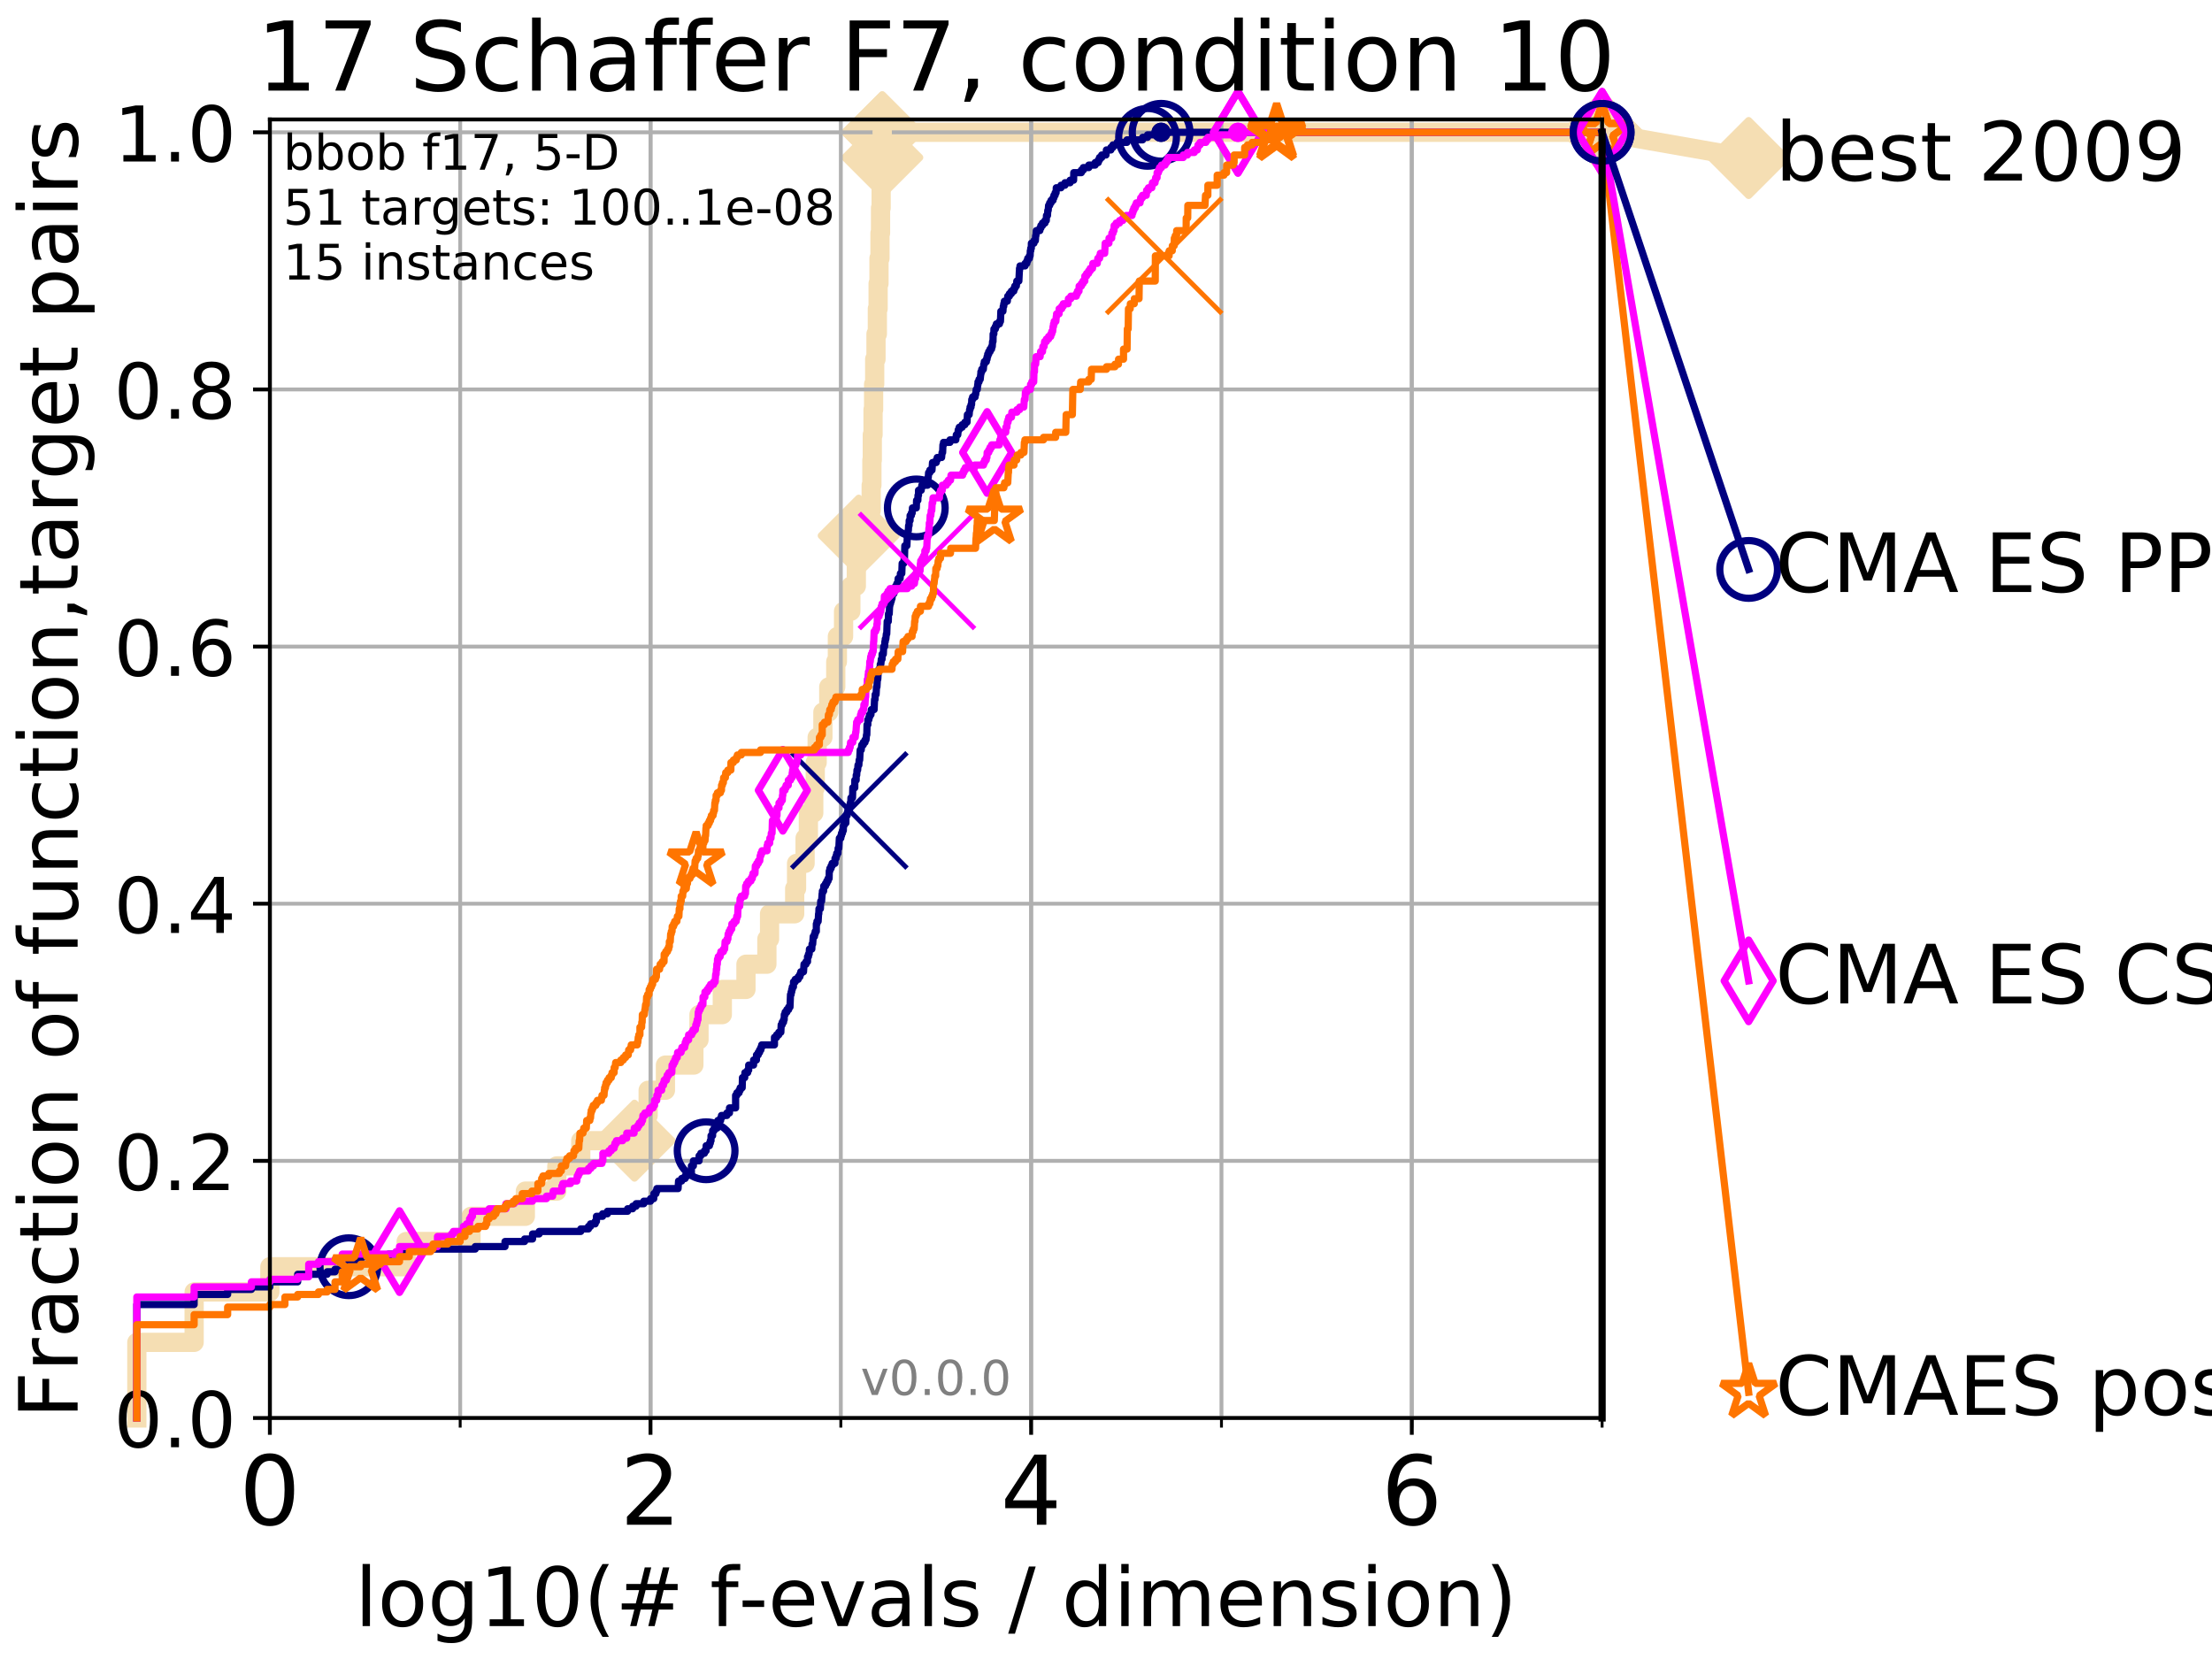<?xml version="1.0" encoding="utf-8" standalone="no"?>
<!DOCTYPE svg PUBLIC "-//W3C//DTD SVG 1.1//EN"
  "http://www.w3.org/Graphics/SVG/1.1/DTD/svg11.dtd">
<!-- Created with matplotlib (http://matplotlib.org/) -->
<svg height="345pt" version="1.1" viewBox="0 0 460 345" width="460pt" xmlns="http://www.w3.org/2000/svg" xmlns:xlink="http://www.w3.org/1999/xlink">
 <defs>
  <style type="text/css">
*{stroke-linecap:butt;stroke-linejoin:round;}
  </style>
 </defs>
 <g id="figure_1">
  <g id="patch_1">
   <path d="M 0 345.6 
L 460.8 345.6 
L 460.8 0 
L 0 0 
z
" style="fill:#ffffff;"/>
  </g>
  <g id="axes_1">
   <g id="patch_2">
    <path d="M 56.12 294.88 
L 333.168 294.88 
L 333.168 24.84 
L 56.12 24.84 
z
" style="fill:#ffffff;"/>
   </g>
   <g id="line2d_1">
    <path d="M 28.456 294.88 
L 28.456 279.153 
L 40.37 279.153 
L 40.37 268.668 
L 56.12 268.668 
L 56.12 263.425 
L 84.458 263.425 
L 84.458 258.183 
L 97.95 258.183 
L 97.95 252.94 
L 109.251 252.94 
L 109.251 247.698 
L 115.798 247.698 
L 115.798 242.455 
L 120.77 242.455 
L 120.77 237.213 
L 131.949 237.213 
L 131.949 231.97 
L 134.788 231.97 
L 134.788 226.728 
L 138.382 226.728 
L 138.382 221.485 
L 144.296 221.485 
L 144.296 216.243 
L 145.361 216.243 
L 145.361 211 
L 150.21 211 
L 150.21 205.758 
L 155.129 205.758 
L 155.129 200.515 
L 159.479 200.515 
L 159.479 195.273 
L 160.034 195.273 
L 160.034 190.03 
L 165.259 190.03 
L 165.259 184.788 
L 165.651 184.788 
L 165.651 179.546 
L 167.424 179.546 
L 167.424 174.303 
L 168.109 174.303 
L 168.109 169.061 
L 169.227 169.061 
L 169.227 163.818 
L 169.535 163.818 
L 169.535 158.576 
L 169.933 158.576 
L 169.933 153.333 
L 171.126 153.333 
L 171.126 148.091 
L 172.346 148.091 
L 172.346 142.848 
L 173.802 142.848 
L 173.802 137.606 
L 174.139 137.606 
L 174.139 132.363 
L 175.423 132.363 
L 175.423 127.121 
L 176.94 127.121 
L 176.94 121.878 
L 178.08 121.878 
L 178.08 116.636 
L 178.574 116.636 
L 178.574 111.393 
L 178.966 111.393 
L 178.966 106.151 
L 181.168 106.151 
L 181.168 100.908 
L 181.317 100.908 
L 181.317 95.666 
L 181.4 95.666 
L 181.4 90.423 
L 181.556 90.423 
L 181.556 85.181 
L 181.672 85.181 
L 181.672 79.938 
L 181.897 79.938 
L 181.897 74.696 
L 182.171 74.696 
L 182.171 69.453 
L 182.452 69.453 
L 182.452 64.211 
L 182.61 64.211 
L 182.61 58.969 
L 182.791 58.969 
L 182.791 53.726 
L 182.998 53.726 
L 182.998 48.484 
L 183.113 48.484 
L 183.113 43.241 
L 183.238 43.241 
L 183.238 37.999 
L 183.348 37.999 
L 183.348 32.756 
L 183.473 32.756 
L 183.473 27.514 
L 333.168 27.514 
" style="fill:none;stroke:#f5deb3;stroke-linecap:square;stroke-width:4;"/>
   </g>
   <g id="line2d_2">
    <defs>
     <path d="M -0 7.778 
L 7.778 0 
L 0 -7.778 
L -7.778 -0 
z
" id="mcf8329fc56" style="stroke:#f5deb3;stroke-linejoin:miter;stroke-width:1.5;"/>
    </defs>
    <g>
     <use style="fill:#f5deb3;stroke:#f5deb3;stroke-linejoin:miter;stroke-width:1.5;" x="131.949" xlink:href="#mcf8329fc56" y="237.213"/>
     <use style="fill:#f5deb3;stroke:#f5deb3;stroke-linejoin:miter;stroke-width:1.5;" x="178.574" xlink:href="#mcf8329fc56" y="111.393"/>
     <use style="fill:#f5deb3;stroke:#f5deb3;stroke-linejoin:miter;stroke-width:1.5;" x="183.473" xlink:href="#mcf8329fc56" y="32.756"/>
     <use style="fill:#f5deb3;stroke:#f5deb3;stroke-linejoin:miter;stroke-width:1.5;" x="183.473" xlink:href="#mcf8329fc56" y="27.514"/>
     <use style="fill:#f5deb3;stroke:#f5deb3;stroke-linejoin:miter;stroke-width:1.5;" x="183.473" xlink:href="#mcf8329fc56" y="27.514"/>
     <use style="fill:#f5deb3;stroke:#f5deb3;stroke-linejoin:miter;stroke-width:1.5;" x="333.168" xlink:href="#mcf8329fc56" y="27.514"/>
    </g>
   </g>
   <g id="line2d_3">
    <path style="fill:none;stroke:#f5deb3;stroke-linecap:square;stroke-width:4;"/>
    <g/>
   </g>
   <g id="line2d_4">
    <path d="M 333.168 27.514 
L 363.643 32.861 
" style="fill:none;stroke:#f5deb3;stroke-linecap:square;stroke-width:4;"/>
    <g>
     <use style="fill:#f5deb3;stroke:#f5deb3;stroke-linejoin:miter;stroke-width:1.5;" x="333.168" xlink:href="#mcf8329fc56" y="27.514"/>
     <use style="fill:#f5deb3;stroke:#f5deb3;stroke-linejoin:miter;stroke-width:1.5;" x="363.643" xlink:href="#mcf8329fc56" y="32.861"/>
    </g>
   </g>
   <g id="matplotlib.axis_1">
    <g id="xtick_1">
     <g id="line2d_5">
      <path clip-path="url(#pdbdc60957f)" d="M 56.12 294.88 
L 56.12 24.84 
" style="fill:none;stroke:#b0b0b0;stroke-linecap:square;stroke-width:0.8;"/>
     </g>
     <g id="line2d_6">
      <defs>
       <path d="M 0 0 
L 0 3.5 
" id="md7b8cf0d8c" style="stroke:#000000;stroke-width:0.8;"/>
      </defs>
      <g>
       <use style="stroke:#000000;stroke-width:0.8;" x="56.12" xlink:href="#md7b8cf0d8c" y="294.88"/>
      </g>
     </g>
     <g id="text_1">
      <!-- 0 -->
      <defs>
       <path d="M 31.781 66.406 
Q 24.172 66.406 20.328 58.906 
Q 16.5 51.422 16.5 36.375 
Q 16.5 21.391 20.328 13.891 
Q 24.172 6.391 31.781 6.391 
Q 39.453 6.391 43.281 13.891 
Q 47.125 21.391 47.125 36.375 
Q 47.125 51.422 43.281 58.906 
Q 39.453 66.406 31.781 66.406 
z
M 31.781 74.219 
Q 44.047 74.219 50.516 64.516 
Q 56.984 54.828 56.984 36.375 
Q 56.984 17.969 50.516 8.266 
Q 44.047 -1.422 31.781 -1.422 
Q 19.531 -1.422 13.062 8.266 
Q 6.594 17.969 6.594 36.375 
Q 6.594 54.828 13.062 64.516 
Q 19.531 74.219 31.781 74.219 
z
" id="DejaVuSans-30"/>
      </defs>
      <g transform="translate(49.758 317.077)scale(0.2 -0.2)">
       <use xlink:href="#DejaVuSans-30"/>
      </g>
     </g>
    </g>
    <g id="xtick_2">
     <g id="line2d_7">
      <path clip-path="url(#pdbdc60957f)" d="M 135.277 294.88 
L 135.277 24.84 
" style="fill:none;stroke:#b0b0b0;stroke-linecap:square;stroke-width:0.8;"/>
     </g>
     <g id="line2d_8">
      <g>
       <use style="stroke:#000000;stroke-width:0.8;" x="135.277" xlink:href="#md7b8cf0d8c" y="294.88"/>
      </g>
     </g>
     <g id="text_2">
      <!-- 2 -->
      <defs>
       <path d="M 19.188 8.297 
L 53.609 8.297 
L 53.609 0 
L 7.328 0 
L 7.328 8.297 
Q 12.938 14.109 22.625 23.891 
Q 32.328 33.688 34.812 36.531 
Q 39.547 41.844 41.422 45.531 
Q 43.312 49.219 43.312 52.781 
Q 43.312 58.594 39.234 62.25 
Q 35.156 65.922 28.609 65.922 
Q 23.969 65.922 18.812 64.312 
Q 13.672 62.703 7.812 59.422 
L 7.812 69.391 
Q 13.766 71.781 18.938 73 
Q 24.125 74.219 28.422 74.219 
Q 39.75 74.219 46.484 68.547 
Q 53.219 62.891 53.219 53.422 
Q 53.219 48.922 51.531 44.891 
Q 49.859 40.875 45.406 35.406 
Q 44.188 33.984 37.641 27.219 
Q 31.109 20.453 19.188 8.297 
z
" id="DejaVuSans-32"/>
      </defs>
      <g transform="translate(128.914 317.077)scale(0.2 -0.2)">
       <use xlink:href="#DejaVuSans-32"/>
      </g>
     </g>
    </g>
    <g id="xtick_3">
     <g id="line2d_9">
      <path clip-path="url(#pdbdc60957f)" d="M 214.433 294.88 
L 214.433 24.84 
" style="fill:none;stroke:#b0b0b0;stroke-linecap:square;stroke-width:0.8;"/>
     </g>
     <g id="line2d_10">
      <g>
       <use style="stroke:#000000;stroke-width:0.8;" x="214.433" xlink:href="#md7b8cf0d8c" y="294.88"/>
      </g>
     </g>
     <g id="text_3">
      <!-- 4 -->
      <defs>
       <path d="M 37.797 64.312 
L 12.891 25.391 
L 37.797 25.391 
z
M 35.203 72.906 
L 47.609 72.906 
L 47.609 25.391 
L 58.016 25.391 
L 58.016 17.188 
L 47.609 17.188 
L 47.609 0 
L 37.797 0 
L 37.797 17.188 
L 4.891 17.188 
L 4.891 26.703 
z
" id="DejaVuSans-34"/>
      </defs>
      <g transform="translate(208.071 317.077)scale(0.2 -0.2)">
       <use xlink:href="#DejaVuSans-34"/>
      </g>
     </g>
    </g>
    <g id="xtick_4">
     <g id="line2d_11">
      <path clip-path="url(#pdbdc60957f)" d="M 293.59 294.88 
L 293.59 24.84 
" style="fill:none;stroke:#b0b0b0;stroke-linecap:square;stroke-width:0.8;"/>
     </g>
     <g id="line2d_12">
      <g>
       <use style="stroke:#000000;stroke-width:0.8;" x="293.59" xlink:href="#md7b8cf0d8c" y="294.88"/>
      </g>
     </g>
     <g id="text_4">
      <!-- 6 -->
      <defs>
       <path d="M 33.016 40.375 
Q 26.375 40.375 22.484 35.828 
Q 18.609 31.297 18.609 23.391 
Q 18.609 15.531 22.484 10.953 
Q 26.375 6.391 33.016 6.391 
Q 39.656 6.391 43.531 10.953 
Q 47.406 15.531 47.406 23.391 
Q 47.406 31.297 43.531 35.828 
Q 39.656 40.375 33.016 40.375 
z
M 52.594 71.297 
L 52.594 62.312 
Q 48.875 64.062 45.094 64.984 
Q 41.312 65.922 37.594 65.922 
Q 27.828 65.922 22.672 59.328 
Q 17.531 52.734 16.797 39.406 
Q 19.672 43.656 24.016 45.922 
Q 28.375 48.188 33.594 48.188 
Q 44.578 48.188 50.953 41.516 
Q 57.328 34.859 57.328 23.391 
Q 57.328 12.156 50.688 5.359 
Q 44.047 -1.422 33.016 -1.422 
Q 20.359 -1.422 13.672 8.266 
Q 6.984 17.969 6.984 36.375 
Q 6.984 53.656 15.188 63.938 
Q 23.391 74.219 37.203 74.219 
Q 40.922 74.219 44.703 73.484 
Q 48.484 72.75 52.594 71.297 
z
" id="DejaVuSans-36"/>
      </defs>
      <g transform="translate(287.227 317.077)scale(0.2 -0.2)">
       <use xlink:href="#DejaVuSans-36"/>
      </g>
     </g>
    </g>
    <g id="xtick_5">
     <g id="line2d_13">
      <path clip-path="url(#pdbdc60957f)" d="M 56.12 294.88 
L 56.12 24.84 
" style="fill:none;stroke:#b0b0b0;stroke-linecap:square;stroke-width:0.8;"/>
     </g>
     <g id="line2d_14">
      <defs>
       <path d="M 0 0 
L 0 2 
" id="mab8387cdc5" style="stroke:#000000;stroke-width:0.6;"/>
      </defs>
      <g>
       <use style="stroke:#000000;stroke-width:0.6;" x="56.12" xlink:href="#mab8387cdc5" y="294.88"/>
      </g>
     </g>
    </g>
    <g id="xtick_6">
     <g id="line2d_15">
      <path clip-path="url(#pdbdc60957f)" d="M 95.698 294.88 
L 95.698 24.84 
" style="fill:none;stroke:#b0b0b0;stroke-linecap:square;stroke-width:0.8;"/>
     </g>
     <g id="line2d_16">
      <g>
       <use style="stroke:#000000;stroke-width:0.6;" x="95.698" xlink:href="#mab8387cdc5" y="294.88"/>
      </g>
     </g>
    </g>
    <g id="xtick_7">
     <g id="line2d_17">
      <path clip-path="url(#pdbdc60957f)" d="M 135.277 294.88 
L 135.277 24.84 
" style="fill:none;stroke:#b0b0b0;stroke-linecap:square;stroke-width:0.8;"/>
     </g>
     <g id="line2d_18">
      <g>
       <use style="stroke:#000000;stroke-width:0.6;" x="135.277" xlink:href="#mab8387cdc5" y="294.88"/>
      </g>
     </g>
    </g>
    <g id="xtick_8">
     <g id="line2d_19">
      <path clip-path="url(#pdbdc60957f)" d="M 174.855 294.88 
L 174.855 24.84 
" style="fill:none;stroke:#b0b0b0;stroke-linecap:square;stroke-width:0.8;"/>
     </g>
     <g id="line2d_20">
      <g>
       <use style="stroke:#000000;stroke-width:0.6;" x="174.855" xlink:href="#mab8387cdc5" y="294.88"/>
      </g>
     </g>
    </g>
    <g id="xtick_9">
     <g id="line2d_21">
      <path clip-path="url(#pdbdc60957f)" d="M 214.433 294.88 
L 214.433 24.84 
" style="fill:none;stroke:#b0b0b0;stroke-linecap:square;stroke-width:0.8;"/>
     </g>
     <g id="line2d_22">
      <g>
       <use style="stroke:#000000;stroke-width:0.6;" x="214.433" xlink:href="#mab8387cdc5" y="294.88"/>
      </g>
     </g>
    </g>
    <g id="xtick_10">
     <g id="line2d_23">
      <path clip-path="url(#pdbdc60957f)" d="M 254.011 294.88 
L 254.011 24.84 
" style="fill:none;stroke:#b0b0b0;stroke-linecap:square;stroke-width:0.8;"/>
     </g>
     <g id="line2d_24">
      <g>
       <use style="stroke:#000000;stroke-width:0.6;" x="254.011" xlink:href="#mab8387cdc5" y="294.88"/>
      </g>
     </g>
    </g>
    <g id="xtick_11">
     <g id="line2d_25">
      <path clip-path="url(#pdbdc60957f)" d="M 293.59 294.88 
L 293.59 24.84 
" style="fill:none;stroke:#b0b0b0;stroke-linecap:square;stroke-width:0.8;"/>
     </g>
     <g id="line2d_26">
      <g>
       <use style="stroke:#000000;stroke-width:0.6;" x="293.59" xlink:href="#mab8387cdc5" y="294.88"/>
      </g>
     </g>
    </g>
    <g id="xtick_12">
     <g id="line2d_27">
      <path clip-path="url(#pdbdc60957f)" d="M 333.168 294.88 
L 333.168 24.84 
" style="fill:none;stroke:#b0b0b0;stroke-linecap:square;stroke-width:0.8;"/>
     </g>
     <g id="line2d_28">
      <g>
       <use style="stroke:#000000;stroke-width:0.6;" x="333.168" xlink:href="#mab8387cdc5" y="294.88"/>
      </g>
     </g>
    </g>
    <g id="text_5">
     <!-- log10(# f-evals / dimension) -->
     <defs>
      <path d="M 9.422 75.984 
L 18.406 75.984 
L 18.406 0 
L 9.422 0 
z
" id="DejaVuSans-6c"/>
      <path d="M 30.609 48.391 
Q 23.391 48.391 19.188 42.75 
Q 14.984 37.109 14.984 27.297 
Q 14.984 17.484 19.156 11.844 
Q 23.344 6.203 30.609 6.203 
Q 37.797 6.203 41.984 11.859 
Q 46.188 17.531 46.188 27.297 
Q 46.188 37.016 41.984 42.703 
Q 37.797 48.391 30.609 48.391 
z
M 30.609 56 
Q 42.328 56 49.016 48.375 
Q 55.719 40.766 55.719 27.297 
Q 55.719 13.875 49.016 6.219 
Q 42.328 -1.422 30.609 -1.422 
Q 18.844 -1.422 12.172 6.219 
Q 5.516 13.875 5.516 27.297 
Q 5.516 40.766 12.172 48.375 
Q 18.844 56 30.609 56 
z
" id="DejaVuSans-6f"/>
      <path d="M 45.406 27.984 
Q 45.406 37.75 41.375 43.109 
Q 37.359 48.484 30.078 48.484 
Q 22.859 48.484 18.828 43.109 
Q 14.797 37.75 14.797 27.984 
Q 14.797 18.266 18.828 12.891 
Q 22.859 7.516 30.078 7.516 
Q 37.359 7.516 41.375 12.891 
Q 45.406 18.266 45.406 27.984 
z
M 54.391 6.781 
Q 54.391 -7.172 48.188 -13.984 
Q 42 -20.797 29.203 -20.797 
Q 24.469 -20.797 20.266 -20.094 
Q 16.062 -19.391 12.109 -17.922 
L 12.109 -9.188 
Q 16.062 -11.328 19.922 -12.344 
Q 23.781 -13.375 27.781 -13.375 
Q 36.625 -13.375 41.016 -8.766 
Q 45.406 -4.156 45.406 5.172 
L 45.406 9.625 
Q 42.625 4.781 38.281 2.391 
Q 33.938 0 27.875 0 
Q 17.828 0 11.672 7.656 
Q 5.516 15.328 5.516 27.984 
Q 5.516 40.672 11.672 48.328 
Q 17.828 56 27.875 56 
Q 33.938 56 38.281 53.609 
Q 42.625 51.219 45.406 46.391 
L 45.406 54.688 
L 54.391 54.688 
z
" id="DejaVuSans-67"/>
      <path d="M 12.406 8.297 
L 28.516 8.297 
L 28.516 63.922 
L 10.984 60.406 
L 10.984 69.391 
L 28.422 72.906 
L 38.281 72.906 
L 38.281 8.297 
L 54.391 8.297 
L 54.391 0 
L 12.406 0 
z
" id="DejaVuSans-31"/>
      <path d="M 31 75.875 
Q 24.469 64.656 21.281 53.656 
Q 18.109 42.672 18.109 31.391 
Q 18.109 20.125 21.312 9.062 
Q 24.516 -2 31 -13.188 
L 23.188 -13.188 
Q 15.875 -1.703 12.234 9.375 
Q 8.594 20.453 8.594 31.391 
Q 8.594 42.281 12.203 53.312 
Q 15.828 64.359 23.188 75.875 
z
" id="DejaVuSans-28"/>
      <path d="M 51.125 44 
L 36.922 44 
L 32.812 27.688 
L 47.125 27.688 
z
M 43.797 71.781 
L 38.719 51.516 
L 52.984 51.516 
L 58.109 71.781 
L 65.922 71.781 
L 60.891 51.516 
L 76.125 51.516 
L 76.125 44 
L 58.984 44 
L 54.984 27.688 
L 70.516 27.688 
L 70.516 20.219 
L 53.078 20.219 
L 48 0 
L 40.188 0 
L 45.219 20.219 
L 30.906 20.219 
L 25.875 0 
L 18.016 0 
L 23.094 20.219 
L 7.719 20.219 
L 7.719 27.688 
L 24.906 27.688 
L 29 44 
L 13.281 44 
L 13.281 51.516 
L 30.906 51.516 
L 35.891 71.781 
z
" id="DejaVuSans-23"/>
      <path id="DejaVuSans-20"/>
      <path d="M 37.109 75.984 
L 37.109 68.5 
L 28.516 68.5 
Q 23.688 68.5 21.797 66.547 
Q 19.922 64.594 19.922 59.516 
L 19.922 54.688 
L 34.719 54.688 
L 34.719 47.703 
L 19.922 47.703 
L 19.922 0 
L 10.891 0 
L 10.891 47.703 
L 2.297 47.703 
L 2.297 54.688 
L 10.891 54.688 
L 10.891 58.5 
Q 10.891 67.625 15.141 71.797 
Q 19.391 75.984 28.609 75.984 
z
" id="DejaVuSans-66"/>
      <path d="M 4.891 31.391 
L 31.203 31.391 
L 31.203 23.391 
L 4.891 23.391 
z
" id="DejaVuSans-2d"/>
      <path d="M 56.203 29.594 
L 56.203 25.203 
L 14.891 25.203 
Q 15.484 15.922 20.484 11.062 
Q 25.484 6.203 34.422 6.203 
Q 39.594 6.203 44.453 7.469 
Q 49.312 8.734 54.109 11.281 
L 54.109 2.781 
Q 49.266 0.734 44.188 -0.344 
Q 39.109 -1.422 33.891 -1.422 
Q 20.797 -1.422 13.156 6.188 
Q 5.516 13.812 5.516 26.812 
Q 5.516 40.234 12.766 48.109 
Q 20.016 56 32.328 56 
Q 43.359 56 49.781 48.891 
Q 56.203 41.797 56.203 29.594 
z
M 47.219 32.234 
Q 47.125 39.594 43.094 43.984 
Q 39.062 48.391 32.422 48.391 
Q 24.906 48.391 20.391 44.141 
Q 15.875 39.891 15.188 32.172 
z
" id="DejaVuSans-65"/>
      <path d="M 2.984 54.688 
L 12.5 54.688 
L 29.594 8.797 
L 46.688 54.688 
L 56.203 54.688 
L 35.688 0 
L 23.484 0 
z
" id="DejaVuSans-76"/>
      <path d="M 34.281 27.484 
Q 23.391 27.484 19.188 25 
Q 14.984 22.516 14.984 16.5 
Q 14.984 11.719 18.141 8.906 
Q 21.297 6.109 26.703 6.109 
Q 34.188 6.109 38.703 11.406 
Q 43.219 16.703 43.219 25.484 
L 43.219 27.484 
z
M 52.203 31.203 
L 52.203 0 
L 43.219 0 
L 43.219 8.297 
Q 40.141 3.328 35.547 0.953 
Q 30.953 -1.422 24.312 -1.422 
Q 15.922 -1.422 10.953 3.297 
Q 6 8.016 6 15.922 
Q 6 25.141 12.172 29.828 
Q 18.359 34.516 30.609 34.516 
L 43.219 34.516 
L 43.219 35.406 
Q 43.219 41.609 39.141 45 
Q 35.062 48.391 27.688 48.391 
Q 23 48.391 18.547 47.266 
Q 14.109 46.141 10.016 43.891 
L 10.016 52.203 
Q 14.938 54.109 19.578 55.047 
Q 24.219 56 28.609 56 
Q 40.484 56 46.344 49.844 
Q 52.203 43.703 52.203 31.203 
z
" id="DejaVuSans-61"/>
      <path d="M 44.281 53.078 
L 44.281 44.578 
Q 40.484 46.531 36.375 47.5 
Q 32.281 48.484 27.875 48.484 
Q 21.188 48.484 17.844 46.438 
Q 14.5 44.391 14.5 40.281 
Q 14.5 37.156 16.891 35.375 
Q 19.281 33.594 26.516 31.984 
L 29.594 31.297 
Q 39.156 29.25 43.188 25.516 
Q 47.219 21.781 47.219 15.094 
Q 47.219 7.469 41.188 3.016 
Q 35.156 -1.422 24.609 -1.422 
Q 20.219 -1.422 15.453 -0.562 
Q 10.688 0.297 5.422 2 
L 5.422 11.281 
Q 10.406 8.688 15.234 7.391 
Q 20.062 6.109 24.812 6.109 
Q 31.156 6.109 34.562 8.281 
Q 37.984 10.453 37.984 14.406 
Q 37.984 18.062 35.516 20.016 
Q 33.062 21.969 24.703 23.781 
L 21.578 24.516 
Q 13.234 26.266 9.516 29.906 
Q 5.812 33.547 5.812 39.891 
Q 5.812 47.609 11.281 51.797 
Q 16.75 56 26.812 56 
Q 31.781 56 36.172 55.266 
Q 40.578 54.547 44.281 53.078 
z
" id="DejaVuSans-73"/>
      <path d="M 25.391 72.906 
L 33.688 72.906 
L 8.297 -9.281 
L 0 -9.281 
z
" id="DejaVuSans-2f"/>
      <path d="M 45.406 46.391 
L 45.406 75.984 
L 54.391 75.984 
L 54.391 0 
L 45.406 0 
L 45.406 8.203 
Q 42.578 3.328 38.25 0.953 
Q 33.938 -1.422 27.875 -1.422 
Q 17.969 -1.422 11.734 6.484 
Q 5.516 14.406 5.516 27.297 
Q 5.516 40.188 11.734 48.094 
Q 17.969 56 27.875 56 
Q 33.938 56 38.25 53.625 
Q 42.578 51.266 45.406 46.391 
z
M 14.797 27.297 
Q 14.797 17.391 18.875 11.75 
Q 22.953 6.109 30.078 6.109 
Q 37.203 6.109 41.297 11.75 
Q 45.406 17.391 45.406 27.297 
Q 45.406 37.203 41.297 42.844 
Q 37.203 48.484 30.078 48.484 
Q 22.953 48.484 18.875 42.844 
Q 14.797 37.203 14.797 27.297 
z
" id="DejaVuSans-64"/>
      <path d="M 9.422 54.688 
L 18.406 54.688 
L 18.406 0 
L 9.422 0 
z
M 9.422 75.984 
L 18.406 75.984 
L 18.406 64.594 
L 9.422 64.594 
z
" id="DejaVuSans-69"/>
      <path d="M 52 44.188 
Q 55.375 50.25 60.062 53.125 
Q 64.75 56 71.094 56 
Q 79.641 56 84.281 50.016 
Q 88.922 44.047 88.922 33.016 
L 88.922 0 
L 79.891 0 
L 79.891 32.719 
Q 79.891 40.578 77.094 44.375 
Q 74.312 48.188 68.609 48.188 
Q 61.625 48.188 57.562 43.547 
Q 53.516 38.922 53.516 30.906 
L 53.516 0 
L 44.484 0 
L 44.484 32.719 
Q 44.484 40.625 41.703 44.406 
Q 38.922 48.188 33.109 48.188 
Q 26.219 48.188 22.156 43.531 
Q 18.109 38.875 18.109 30.906 
L 18.109 0 
L 9.078 0 
L 9.078 54.688 
L 18.109 54.688 
L 18.109 46.188 
Q 21.188 51.219 25.484 53.609 
Q 29.781 56 35.688 56 
Q 41.656 56 45.828 52.969 
Q 50 49.953 52 44.188 
z
" id="DejaVuSans-6d"/>
      <path d="M 54.891 33.016 
L 54.891 0 
L 45.906 0 
L 45.906 32.719 
Q 45.906 40.484 42.875 44.328 
Q 39.844 48.188 33.797 48.188 
Q 26.516 48.188 22.312 43.547 
Q 18.109 38.922 18.109 30.906 
L 18.109 0 
L 9.078 0 
L 9.078 54.688 
L 18.109 54.688 
L 18.109 46.188 
Q 21.344 51.125 25.703 53.562 
Q 30.078 56 35.797 56 
Q 45.219 56 50.047 50.172 
Q 54.891 44.344 54.891 33.016 
z
" id="DejaVuSans-6e"/>
      <path d="M 8.016 75.875 
L 15.828 75.875 
Q 23.141 64.359 26.781 53.312 
Q 30.422 42.281 30.422 31.391 
Q 30.422 20.453 26.781 9.375 
Q 23.141 -1.703 15.828 -13.188 
L 8.016 -13.188 
Q 14.5 -2 17.703 9.062 
Q 20.906 20.125 20.906 31.391 
Q 20.906 42.672 17.703 53.656 
Q 14.5 64.656 8.016 75.875 
z
" id="DejaVuSans-29"/>
     </defs>
     <g transform="translate(73.803 338.154)scale(0.17 -0.17)">
      <use xlink:href="#DejaVuSans-6c"/>
      <use x="27.783" xlink:href="#DejaVuSans-6f"/>
      <use x="88.965" xlink:href="#DejaVuSans-67"/>
      <use x="152.441" xlink:href="#DejaVuSans-31"/>
      <use x="216.064" xlink:href="#DejaVuSans-30"/>
      <use x="279.688" xlink:href="#DejaVuSans-28"/>
      <use x="318.701" xlink:href="#DejaVuSans-23"/>
      <use x="402.49" xlink:href="#DejaVuSans-20"/>
      <use x="434.277" xlink:href="#DejaVuSans-66"/>
      <use x="469.404" xlink:href="#DejaVuSans-2d"/>
      <use x="505.488" xlink:href="#DejaVuSans-65"/>
      <use x="567.012" xlink:href="#DejaVuSans-76"/>
      <use x="626.191" xlink:href="#DejaVuSans-61"/>
      <use x="687.471" xlink:href="#DejaVuSans-6c"/>
      <use x="715.254" xlink:href="#DejaVuSans-73"/>
      <use x="767.354" xlink:href="#DejaVuSans-20"/>
      <use x="799.141" xlink:href="#DejaVuSans-2f"/>
      <use x="832.832" xlink:href="#DejaVuSans-20"/>
      <use x="864.619" xlink:href="#DejaVuSans-64"/>
      <use x="928.096" xlink:href="#DejaVuSans-69"/>
      <use x="955.879" xlink:href="#DejaVuSans-6d"/>
      <use x="1053.291" xlink:href="#DejaVuSans-65"/>
      <use x="1114.814" xlink:href="#DejaVuSans-6e"/>
      <use x="1178.193" xlink:href="#DejaVuSans-73"/>
      <use x="1230.293" xlink:href="#DejaVuSans-69"/>
      <use x="1258.076" xlink:href="#DejaVuSans-6f"/>
      <use x="1319.258" xlink:href="#DejaVuSans-6e"/>
      <use x="1382.637" xlink:href="#DejaVuSans-29"/>
     </g>
    </g>
   </g>
   <g id="matplotlib.axis_2">
    <g id="ytick_1">
     <g id="line2d_29">
      <path clip-path="url(#pdbdc60957f)" d="M 56.12 294.88 
L 333.168 294.88 
" style="fill:none;stroke:#b0b0b0;stroke-linecap:square;stroke-width:0.8;"/>
     </g>
     <g id="line2d_30">
      <defs>
       <path d="M 0 0 
L -3.5 0 
" id="mcac28f8044" style="stroke:#000000;stroke-width:0.8;"/>
      </defs>
      <g>
       <use style="stroke:#000000;stroke-width:0.8;" x="56.12" xlink:href="#mcac28f8044" y="294.88"/>
      </g>
     </g>
     <g id="text_6">
      <!-- 0.0 -->
      <defs>
       <path d="M 10.688 12.406 
L 21 12.406 
L 21 0 
L 10.688 0 
z
" id="DejaVuSans-2e"/>
      </defs>
      <g transform="translate(23.675 300.959)scale(0.16 -0.16)">
       <use xlink:href="#DejaVuSans-30"/>
       <use x="63.623" xlink:href="#DejaVuSans-2e"/>
       <use x="95.41" xlink:href="#DejaVuSans-30"/>
      </g>
     </g>
    </g>
    <g id="ytick_2">
     <g id="line2d_31">
      <path clip-path="url(#pdbdc60957f)" d="M 56.12 241.407 
L 333.168 241.407 
" style="fill:none;stroke:#b0b0b0;stroke-linecap:square;stroke-width:0.8;"/>
     </g>
     <g id="line2d_32">
      <g>
       <use style="stroke:#000000;stroke-width:0.8;" x="56.12" xlink:href="#mcac28f8044" y="241.407"/>
      </g>
     </g>
     <g id="text_7">
      <!-- 0.2 -->
      <g transform="translate(23.675 247.485)scale(0.16 -0.16)">
       <use xlink:href="#DejaVuSans-30"/>
       <use x="63.623" xlink:href="#DejaVuSans-2e"/>
       <use x="95.41" xlink:href="#DejaVuSans-32"/>
      </g>
     </g>
    </g>
    <g id="ytick_3">
     <g id="line2d_33">
      <path clip-path="url(#pdbdc60957f)" d="M 56.12 187.933 
L 333.168 187.933 
" style="fill:none;stroke:#b0b0b0;stroke-linecap:square;stroke-width:0.8;"/>
     </g>
     <g id="line2d_34">
      <g>
       <use style="stroke:#000000;stroke-width:0.8;" x="56.12" xlink:href="#mcac28f8044" y="187.933"/>
      </g>
     </g>
     <g id="text_8">
      <!-- 0.4 -->
      <g transform="translate(23.675 194.012)scale(0.16 -0.16)">
       <use xlink:href="#DejaVuSans-30"/>
       <use x="63.623" xlink:href="#DejaVuSans-2e"/>
       <use x="95.41" xlink:href="#DejaVuSans-34"/>
      </g>
     </g>
    </g>
    <g id="ytick_4">
     <g id="line2d_35">
      <path clip-path="url(#pdbdc60957f)" d="M 56.12 134.46 
L 333.168 134.46 
" style="fill:none;stroke:#b0b0b0;stroke-linecap:square;stroke-width:0.8;"/>
     </g>
     <g id="line2d_36">
      <g>
       <use style="stroke:#000000;stroke-width:0.8;" x="56.12" xlink:href="#mcac28f8044" y="134.46"/>
      </g>
     </g>
     <g id="text_9">
      <!-- 0.6 -->
      <g transform="translate(23.675 140.539)scale(0.16 -0.16)">
       <use xlink:href="#DejaVuSans-30"/>
       <use x="63.623" xlink:href="#DejaVuSans-2e"/>
       <use x="95.41" xlink:href="#DejaVuSans-36"/>
      </g>
     </g>
    </g>
    <g id="ytick_5">
     <g id="line2d_37">
      <path clip-path="url(#pdbdc60957f)" d="M 56.12 80.987 
L 333.168 80.987 
" style="fill:none;stroke:#b0b0b0;stroke-linecap:square;stroke-width:0.8;"/>
     </g>
     <g id="line2d_38">
      <g>
       <use style="stroke:#000000;stroke-width:0.8;" x="56.12" xlink:href="#mcac28f8044" y="80.987"/>
      </g>
     </g>
     <g id="text_10">
      <!-- 0.8 -->
      <defs>
       <path d="M 31.781 34.625 
Q 24.75 34.625 20.719 30.859 
Q 16.703 27.094 16.703 20.516 
Q 16.703 13.922 20.719 10.156 
Q 24.75 6.391 31.781 6.391 
Q 38.812 6.391 42.859 10.172 
Q 46.922 13.969 46.922 20.516 
Q 46.922 27.094 42.891 30.859 
Q 38.875 34.625 31.781 34.625 
z
M 21.922 38.812 
Q 15.578 40.375 12.031 44.719 
Q 8.5 49.078 8.5 55.328 
Q 8.5 64.062 14.719 69.141 
Q 20.953 74.219 31.781 74.219 
Q 42.672 74.219 48.875 69.141 
Q 55.078 64.062 55.078 55.328 
Q 55.078 49.078 51.531 44.719 
Q 48 40.375 41.703 38.812 
Q 48.828 37.156 52.797 32.312 
Q 56.781 27.484 56.781 20.516 
Q 56.781 9.906 50.312 4.234 
Q 43.844 -1.422 31.781 -1.422 
Q 19.734 -1.422 13.25 4.234 
Q 6.781 9.906 6.781 20.516 
Q 6.781 27.484 10.781 32.312 
Q 14.797 37.156 21.922 38.812 
z
M 18.312 54.391 
Q 18.312 48.734 21.844 45.562 
Q 25.391 42.391 31.781 42.391 
Q 38.141 42.391 41.719 45.562 
Q 45.312 48.734 45.312 54.391 
Q 45.312 60.062 41.719 63.234 
Q 38.141 66.406 31.781 66.406 
Q 25.391 66.406 21.844 63.234 
Q 18.312 60.062 18.312 54.391 
z
" id="DejaVuSans-38"/>
      </defs>
      <g transform="translate(23.675 87.066)scale(0.16 -0.16)">
       <use xlink:href="#DejaVuSans-30"/>
       <use x="63.623" xlink:href="#DejaVuSans-2e"/>
       <use x="95.41" xlink:href="#DejaVuSans-38"/>
      </g>
     </g>
    </g>
    <g id="ytick_6">
     <g id="line2d_39">
      <path clip-path="url(#pdbdc60957f)" d="M 56.12 27.514 
L 333.168 27.514 
" style="fill:none;stroke:#b0b0b0;stroke-linecap:square;stroke-width:0.8;"/>
     </g>
     <g id="line2d_40">
      <g>
       <use style="stroke:#000000;stroke-width:0.8;" x="56.12" xlink:href="#mcac28f8044" y="27.514"/>
      </g>
     </g>
     <g id="text_11">
      <!-- 1.0 -->
      <g transform="translate(23.675 33.592)scale(0.16 -0.16)">
       <use xlink:href="#DejaVuSans-31"/>
       <use x="63.623" xlink:href="#DejaVuSans-2e"/>
       <use x="95.41" xlink:href="#DejaVuSans-30"/>
      </g>
     </g>
    </g>
    <g id="text_12">
     <!-- Fraction of function,target pairs -->
     <defs>
      <path d="M 9.812 72.906 
L 51.703 72.906 
L 51.703 64.594 
L 19.672 64.594 
L 19.672 43.109 
L 48.578 43.109 
L 48.578 34.812 
L 19.672 34.812 
L 19.672 0 
L 9.812 0 
z
" id="DejaVuSans-46"/>
      <path d="M 41.109 46.297 
Q 39.594 47.172 37.812 47.578 
Q 36.031 48 33.891 48 
Q 26.266 48 22.188 43.047 
Q 18.109 38.094 18.109 28.812 
L 18.109 0 
L 9.078 0 
L 9.078 54.688 
L 18.109 54.688 
L 18.109 46.188 
Q 20.953 51.172 25.484 53.578 
Q 30.031 56 36.531 56 
Q 37.453 56 38.578 55.875 
Q 39.703 55.766 41.062 55.516 
z
" id="DejaVuSans-72"/>
      <path d="M 48.781 52.594 
L 48.781 44.188 
Q 44.969 46.297 41.141 47.344 
Q 37.312 48.391 33.406 48.391 
Q 24.656 48.391 19.812 42.844 
Q 14.984 37.312 14.984 27.297 
Q 14.984 17.281 19.812 11.734 
Q 24.656 6.203 33.406 6.203 
Q 37.312 6.203 41.141 7.25 
Q 44.969 8.297 48.781 10.406 
L 48.781 2.094 
Q 45.016 0.344 40.984 -0.531 
Q 36.969 -1.422 32.422 -1.422 
Q 20.062 -1.422 12.781 6.344 
Q 5.516 14.109 5.516 27.297 
Q 5.516 40.672 12.859 48.328 
Q 20.219 56 33.016 56 
Q 37.156 56 41.109 55.141 
Q 45.062 54.297 48.781 52.594 
z
" id="DejaVuSans-63"/>
      <path d="M 18.312 70.219 
L 18.312 54.688 
L 36.812 54.688 
L 36.812 47.703 
L 18.312 47.703 
L 18.312 18.016 
Q 18.312 11.328 20.141 9.422 
Q 21.969 7.516 27.594 7.516 
L 36.812 7.516 
L 36.812 0 
L 27.594 0 
Q 17.188 0 13.234 3.875 
Q 9.281 7.766 9.281 18.016 
L 9.281 47.703 
L 2.688 47.703 
L 2.688 54.688 
L 9.281 54.688 
L 9.281 70.219 
z
" id="DejaVuSans-74"/>
      <path d="M 8.5 21.578 
L 8.5 54.688 
L 17.484 54.688 
L 17.484 21.922 
Q 17.484 14.156 20.5 10.266 
Q 23.531 6.391 29.594 6.391 
Q 36.859 6.391 41.078 11.031 
Q 45.312 15.672 45.312 23.688 
L 45.312 54.688 
L 54.297 54.688 
L 54.297 0 
L 45.312 0 
L 45.312 8.406 
Q 42.047 3.422 37.719 1 
Q 33.406 -1.422 27.688 -1.422 
Q 18.266 -1.422 13.375 4.438 
Q 8.5 10.297 8.5 21.578 
z
M 31.109 56 
z
" id="DejaVuSans-75"/>
      <path d="M 11.719 12.406 
L 22.016 12.406 
L 22.016 4 
L 14.016 -11.625 
L 7.719 -11.625 
L 11.719 4 
z
" id="DejaVuSans-2c"/>
      <path d="M 18.109 8.203 
L 18.109 -20.797 
L 9.078 -20.797 
L 9.078 54.688 
L 18.109 54.688 
L 18.109 46.391 
Q 20.953 51.266 25.266 53.625 
Q 29.594 56 35.594 56 
Q 45.562 56 51.781 48.094 
Q 58.016 40.188 58.016 27.297 
Q 58.016 14.406 51.781 6.484 
Q 45.562 -1.422 35.594 -1.422 
Q 29.594 -1.422 25.266 0.953 
Q 20.953 3.328 18.109 8.203 
z
M 48.688 27.297 
Q 48.688 37.203 44.609 42.844 
Q 40.531 48.484 33.406 48.484 
Q 26.266 48.484 22.188 42.844 
Q 18.109 37.203 18.109 27.297 
Q 18.109 17.391 22.188 11.75 
Q 26.266 6.109 33.406 6.109 
Q 40.531 6.109 44.609 11.75 
Q 48.688 17.391 48.688 27.297 
z
" id="DejaVuSans-70"/>
     </defs>
     <g transform="translate(16.14 294.999)rotate(-90)scale(0.17 -0.17)">
      <use xlink:href="#DejaVuSans-46"/>
      <use x="57.41" xlink:href="#DejaVuSans-72"/>
      <use x="98.523" xlink:href="#DejaVuSans-61"/>
      <use x="159.803" xlink:href="#DejaVuSans-63"/>
      <use x="214.783" xlink:href="#DejaVuSans-74"/>
      <use x="253.992" xlink:href="#DejaVuSans-69"/>
      <use x="281.775" xlink:href="#DejaVuSans-6f"/>
      <use x="342.957" xlink:href="#DejaVuSans-6e"/>
      <use x="406.336" xlink:href="#DejaVuSans-20"/>
      <use x="438.123" xlink:href="#DejaVuSans-6f"/>
      <use x="499.305" xlink:href="#DejaVuSans-66"/>
      <use x="534.51" xlink:href="#DejaVuSans-20"/>
      <use x="566.297" xlink:href="#DejaVuSans-66"/>
      <use x="601.502" xlink:href="#DejaVuSans-75"/>
      <use x="664.881" xlink:href="#DejaVuSans-6e"/>
      <use x="728.26" xlink:href="#DejaVuSans-63"/>
      <use x="783.24" xlink:href="#DejaVuSans-74"/>
      <use x="822.449" xlink:href="#DejaVuSans-69"/>
      <use x="850.232" xlink:href="#DejaVuSans-6f"/>
      <use x="911.414" xlink:href="#DejaVuSans-6e"/>
      <use x="974.793" xlink:href="#DejaVuSans-2c"/>
      <use x="1006.58" xlink:href="#DejaVuSans-74"/>
      <use x="1045.789" xlink:href="#DejaVuSans-61"/>
      <use x="1107.068" xlink:href="#DejaVuSans-72"/>
      <use x="1148.166" xlink:href="#DejaVuSans-67"/>
      <use x="1211.643" xlink:href="#DejaVuSans-65"/>
      <use x="1273.166" xlink:href="#DejaVuSans-74"/>
      <use x="1312.375" xlink:href="#DejaVuSans-20"/>
      <use x="1344.162" xlink:href="#DejaVuSans-70"/>
      <use x="1407.639" xlink:href="#DejaVuSans-61"/>
      <use x="1468.918" xlink:href="#DejaVuSans-69"/>
      <use x="1496.701" xlink:href="#DejaVuSans-72"/>
      <use x="1537.814" xlink:href="#DejaVuSans-73"/>
     </g>
    </g>
   </g>
   <g id="line2d_41">
    <defs>
     <path d="M 0 1.5 
C 0.398 1.5 0.779 1.342 1.061 1.061 
C 1.342 0.779 1.5 0.398 1.5 0 
C 1.5 -0.398 1.342 -0.779 1.061 -1.061 
C 0.779 -1.342 0.398 -1.5 0 -1.5 
C -0.398 -1.5 -0.779 -1.342 -1.061 -1.061 
C -1.342 -0.779 -1.5 -0.398 -1.5 0 
C -1.5 0.398 -1.342 0.779 -1.061 1.061 
C -0.779 1.342 -0.398 1.5 0 1.5 
z
" id="m649357731d" style="stroke:#f5deb3;"/>
    </defs>
    <g>
     <use style="fill:#f5deb3;stroke:#f5deb3;" x="183.473" xlink:href="#m649357731d" y="27.514"/>
     <use style="fill:#f5deb3;stroke:#f5deb3;" x="183.473" xlink:href="#m649357731d" y="27.514"/>
    </g>
   </g>
   <g id="line2d_42">
    <defs>
     <path d="M 0 1.5 
C 0.398 1.5 0.779 1.342 1.061 1.061 
C 1.342 0.779 1.5 0.398 1.5 0 
C 1.5 -0.398 1.342 -0.779 1.061 -1.061 
C 0.779 -1.342 0.398 -1.5 0 -1.5 
C -0.398 -1.5 -0.779 -1.342 -1.061 -1.061 
C -1.342 -0.779 -1.5 -0.398 -1.5 0 
C -1.5 0.398 -1.342 0.779 -1.061 1.061 
C -0.779 1.342 -0.398 1.5 0 1.5 
z
" id="m09f96000c8" style="stroke:#000080;"/>
    </defs>
    <g>
     <use style="fill:#000080;stroke:#000080;" x="241.46" xlink:href="#m09f96000c8" y="27.514"/>
     <use style="fill:#000080;stroke:#000080;" x="241.46" xlink:href="#m09f96000c8" y="27.514"/>
    </g>
   </g>
   <g id="line2d_43">
    <path d="M 28.456 294.88 
L 28.456 271.289 
L 40.37 271.289 
L 40.37 269.192 
L 47.34 269.192 
L 47.34 268.143 
L 52.284 268.143 
L 52.284 267.619 
L 56.12 267.619 
L 56.12 266.571 
L 61.903 266.571 
L 61.903 264.998 
L 68.034 264.998 
L 68.034 264.474 
L 69.673 264.474 
L 69.673 263.949 
L 71.168 263.949 
L 71.168 263.425 
L 72.544 263.425 
L 72.544 262.377 
L 75.004 262.377 
L 75.004 261.328 
L 80.787 261.328 
L 80.787 260.804 
L 83.784 260.804 
L 83.784 260.28 
L 85.107 260.28 
L 85.107 259.755 
L 98.832 259.755 
L 98.832 259.231 
L 105.02 259.231 
L 105.02 258.183 
L 109.094 258.183 
L 109.094 257.658 
L 110.746 257.658 
L 110.746 256.61 
L 112.122 256.61 
L 112.122 256.086 
L 120.77 256.086 
L 120.77 255.561 
L 122.372 255.561 
L 122.372 255.037 
L 122.803 255.037 
L 122.803 254.513 
L 123.77 254.513 
L 123.77 253.989 
L 124.036 253.989 
L 124.036 252.94 
L 125.31 252.94 
L 125.31 252.416 
L 126.323 252.416 
L 126.323 251.892 
L 130.514 251.892 
L 130.514 251.367 
L 131.569 251.367 
L 131.569 250.843 
L 132.28 250.843 
L 132.28 250.319 
L 133.881 250.319 
L 133.881 249.795 
L 135.277 249.795 
L 135.277 249.27 
L 135.951 249.27 
L 135.984 248.222 
L 136.407 248.222 
L 136.407 247.698 
L 136.599 247.698 
L 136.599 247.173 
L 141.011 247.173 
L 141.109 245.601 
L 141.758 245.601 
L 141.758 245.076 
L 142.474 245.076 
L 142.474 244.552 
L 142.92 244.552 
L 142.92 244.028 
L 143.78 244.028 
L 143.78 242.455 
L 144.194 242.455 
L 144.194 241.407 
L 145.38 241.407 
L 145.38 240.358 
L 145.739 240.358 
L 145.739 239.834 
L 146.489 239.834 
L 146.489 239.31 
L 146.844 239.31 
L 146.844 238.261 
L 147.531 238.261 
L 147.531 237.737 
L 147.716 237.737 
L 147.716 237.213 
L 147.865 237.213 
L 147.865 236.164 
L 148.192 236.164 
L 148.192 235.116 
L 148.514 235.116 
L 148.514 234.592 
L 149.139 234.592 
L 149.139 234.067 
L 149.261 234.067 
L 149.276 233.019 
L 149.86 233.019 
L 149.86 232.495 
L 150.036 232.495 
L 150.036 231.97 
L 151.163 231.97 
L 151.163 231.446 
L 151.701 231.446 
L 151.701 230.398 
L 152.974 230.398 
L 152.974 227.776 
L 153.242 227.776 
L 153.242 227.252 
L 153.696 227.252 
L 153.696 226.728 
L 153.929 226.728 
L 153.929 226.204 
L 154.343 226.204 
L 154.399 224.107 
L 154.867 224.107 
L 154.911 223.058 
L 155.483 223.058 
L 155.483 222.534 
L 155.694 222.534 
L 155.694 221.485 
L 156.711 221.485 
L 156.711 220.437 
L 157.304 220.437 
L 157.313 219.388 
L 157.672 219.388 
L 157.672 218.864 
L 157.959 218.864 
L 157.959 218.34 
L 158.223 218.34 
L 158.223 217.816 
L 158.403 217.816 
L 158.403 217.291 
L 161.053 217.291 
L 161.053 215.719 
L 161.507 215.719 
L 161.507 215.194 
L 161.95 215.194 
L 161.95 214.67 
L 162.382 214.67 
L 162.452 213.097 
L 162.67 213.097 
L 162.67 212.573 
L 162.941 212.573 
L 162.941 212.049 
L 163.078 212.049 
L 163.098 211 
L 163.274 211 
L 163.274 210.476 
L 163.635 210.476 
L 163.635 209.952 
L 164.007 209.952 
L 164.007 209.428 
L 164.283 209.428 
L 164.39 206.806 
L 164.523 206.806 
L 164.523 206.282 
L 164.641 206.282 
L 164.641 205.758 
L 164.765 205.758 
L 164.765 205.234 
L 164.999 205.234 
L 165.011 204.185 
L 165.373 204.185 
L 165.373 203.661 
L 165.988 203.661 
L 165.988 203.137 
L 166.336 203.137 
L 166.336 202.612 
L 166.527 202.612 
L 166.527 202.088 
L 167.098 202.088 
L 167.2 200.515 
L 167.608 200.515 
L 167.608 199.991 
L 167.93 199.991 
L 167.93 198.943 
L 168.124 198.943 
L 168.124 198.418 
L 168.271 198.418 
L 168.327 197.37 
L 168.822 197.37 
L 168.871 196.321 
L 169.002 196.321 
L 169.113 194.749 
L 169.375 194.749 
L 169.375 194.224 
L 169.521 194.224 
L 169.521 193.7 
L 169.758 193.7 
L 169.763 192.127 
L 169.892 192.127 
L 169.892 191.603 
L 170.138 191.603 
L 170.228 190.03 
L 170.273 190.03 
L 170.309 188.982 
L 170.606 188.982 
L 170.672 187.409 
L 170.86 187.409 
L 170.968 185.836 
L 171.019 185.836 
L 171.019 185.312 
L 171.275 185.312 
L 171.301 184.264 
L 171.665 184.264 
L 171.665 183.739 
L 171.94 183.739 
L 171.94 183.215 
L 172.202 183.215 
L 172.202 182.691 
L 172.422 182.691 
L 172.453 181.118 
L 172.575 181.118 
L 172.575 180.594 
L 172.825 180.594 
L 172.825 180.07 
L 173.044 180.07 
L 173.044 179.546 
L 173.641 179.546 
L 173.644 178.497 
L 173.864 178.497 
L 173.864 177.973 
L 174.002 177.973 
L 174.002 177.449 
L 174.26 177.449 
L 174.296 176.4 
L 174.437 176.4 
L 174.546 174.303 
L 174.855 174.303 
L 174.855 173.779 
L 174.999 173.779 
L 174.999 173.255 
L 175.195 173.255 
L 175.195 172.73 
L 175.373 172.73 
L 175.393 171.682 
L 175.532 171.682 
L 175.532 171.158 
L 175.908 171.158 
L 175.921 169.585 
L 176.178 169.585 
L 176.178 169.061 
L 176.305 169.061 
L 176.305 168.536 
L 176.639 168.536 
L 176.68 167.488 
L 176.812 167.488 
L 176.812 166.964 
L 176.925 166.964 
L 176.959 165.915 
L 177.287 165.915 
L 177.347 163.818 
L 177.758 163.818 
L 177.761 162.245 
L 178.046 162.245 
L 178.054 161.197 
L 178.16 161.197 
L 178.216 160.148 
L 178.352 160.148 
L 178.43 159.1 
L 178.608 159.1 
L 178.663 158.051 
L 178.773 158.051 
L 178.882 155.954 
L 179.098 155.954 
L 179.205 154.906 
L 179.522 154.906 
L 179.522 154.382 
L 179.885 154.382 
L 179.885 153.857 
L 180.097 153.857 
L 180.191 152.809 
L 180.256 152.809 
L 180.306 150.712 
L 180.476 150.712 
L 180.478 149.663 
L 180.687 149.663 
L 180.687 149.139 
L 180.834 149.139 
L 180.834 148.615 
L 181.123 148.615 
L 181.199 147.566 
L 181.778 147.566 
L 181.87 145.469 
L 181.97 145.469 
L 182 144.421 
L 182.189 144.421 
L 182.277 142.848 
L 182.366 142.848 
L 182.454 141.275 
L 182.542 141.275 
L 182.63 139.703 
L 182.761 139.703 
L 182.761 139.178 
L 183.019 139.178 
L 183.062 138.13 
L 183.177 138.13 
L 183.274 137.081 
L 183.431 137.081 
L 183.442 136.033 
L 183.69 136.033 
L 183.77 134.46 
L 183.957 134.46 
L 184.016 133.412 
L 184.097 133.412 
L 184.097 132.887 
L 184.217 132.887 
L 184.318 131.839 
L 184.403 131.839 
L 184.494 129.218 
L 184.731 129.218 
L 184.766 127.645 
L 184.92 127.645 
L 184.994 126.072 
L 185.034 126.072 
L 185.034 125.548 
L 185.186 125.548 
L 185.186 125.024 
L 185.347 125.024 
L 185.347 124.499 
L 185.496 124.499 
L 185.595 123.451 
L 185.893 123.451 
L 185.893 122.927 
L 186.103 122.927 
L 186.103 122.403 
L 186.249 122.403 
L 186.249 121.878 
L 186.508 121.878 
L 186.508 121.354 
L 186.7 121.354 
L 186.781 120.306 
L 187.189 120.306 
L 187.244 119.257 
L 187.534 119.257 
L 187.608 117.16 
L 187.943 117.16 
L 188.028 116.112 
L 188.092 116.112 
L 188.165 113.49 
L 188.594 113.49 
L 188.686 111.393 
L 188.748 111.393 
L 188.839 110.345 
L 188.9 110.345 
L 188.949 109.296 
L 189.051 109.296 
L 189.075 108.248 
L 189.256 108.248 
L 189.261 107.199 
L 189.525 107.199 
L 189.525 106.675 
L 189.701 106.675 
L 189.75 105.627 
L 190.55 105.627 
L 190.605 104.054 
L 190.877 104.054 
L 190.905 103.005 
L 191.012 103.005 
L 191.012 101.957 
L 191.575 101.957 
L 191.575 101.433 
L 191.697 101.433 
L 191.697 100.908 
L 192.889 100.908 
L 192.941 99.336 
L 193.037 99.336 
L 193.108 98.287 
L 193.368 98.287 
L 193.368 97.763 
L 193.816 97.763 
L 193.92 96.19 
L 194.7 96.19 
L 194.7 95.666 
L 194.899 95.666 
L 194.899 95.142 
L 195.81 95.142 
L 195.91 94.093 
L 196.026 94.093 
L 196.086 92.52 
L 196.21 92.52 
L 196.21 91.996 
L 197.547 91.996 
L 197.547 91.472 
L 198.769 91.472 
L 198.871 90.423 
L 199.175 90.423 
L 199.275 89.375 
L 199.473 89.375 
L 199.473 88.851 
L 200.086 88.851 
L 200.086 88.326 
L 200.651 88.326 
L 200.651 87.802 
L 201.101 87.802 
L 201.175 86.229 
L 201.543 86.229 
L 201.63 85.181 
L 201.731 85.181 
L 201.731 84.657 
L 201.931 84.657 
L 201.931 84.132 
L 202.045 84.132 
L 202.084 83.084 
L 202.256 83.084 
L 202.256 82.56 
L 202.778 82.56 
L 202.778 82.035 
L 202.902 82.035 
L 203.006 80.987 
L 203.229 80.987 
L 203.326 79.938 
L 203.377 79.938 
L 203.377 79.414 
L 203.598 79.414 
L 203.598 78.89 
L 203.842 78.89 
L 203.947 77.841 
L 203.981 77.841 
L 203.981 77.317 
L 204.16 77.317 
L 204.16 76.793 
L 204.491 76.793 
L 204.575 75.744 
L 204.694 75.744 
L 204.694 75.22 
L 205.117 75.22 
L 205.117 74.696 
L 205.27 74.696 
L 205.27 74.172 
L 205.399 74.172 
L 205.399 73.647 
L 205.607 73.647 
L 205.607 73.123 
L 205.894 73.123 
L 205.894 72.599 
L 206.202 72.599 
L 206.202 72.075 
L 206.346 72.075 
L 206.41 71.026 
L 206.502 71.026 
L 206.532 69.453 
L 206.676 69.453 
L 206.697 68.405 
L 206.996 68.405 
L 206.996 67.881 
L 207.207 67.881 
L 207.207 67.356 
L 207.845 67.356 
L 207.845 66.832 
L 208.053 66.832 
L 208.132 64.735 
L 208.566 64.735 
L 208.633 63.687 
L 208.739 63.687 
L 208.739 63.163 
L 208.863 63.163 
L 208.863 62.638 
L 209.479 62.638 
L 209.567 61.59 
L 209.914 61.59 
L 209.914 61.066 
L 210.323 61.066 
L 210.323 60.541 
L 210.828 60.541 
L 210.828 60.017 
L 211.03 60.017 
L 211.03 59.493 
L 211.353 59.493 
L 211.453 58.444 
L 211.879 58.444 
L 211.984 56.347 
L 212.007 56.347 
L 212.007 55.823 
L 212.118 55.823 
L 212.118 55.299 
L 213.175 55.299 
L 213.175 54.775 
L 213.54 54.775 
L 213.54 54.25 
L 213.724 54.25 
L 213.724 53.726 
L 214.071 53.726 
L 214.071 53.202 
L 214.221 53.202 
L 214.259 52.153 
L 214.344 52.153 
L 214.344 51.629 
L 214.471 51.629 
L 214.481 50.581 
L 215.014 50.581 
L 215.014 50.056 
L 215.311 50.056 
L 215.372 49.008 
L 215.426 49.008 
L 215.505 47.959 
L 216.241 47.959 
L 216.241 47.435 
L 216.454 47.435 
L 216.454 46.911 
L 216.787 46.911 
L 216.787 46.387 
L 217.307 46.387 
L 217.307 45.862 
L 217.584 45.862 
L 217.62 44.814 
L 217.834 44.814 
L 217.891 43.765 
L 217.982 43.765 
L 218.061 42.717 
L 218.285 42.717 
L 218.285 42.193 
L 218.569 42.193 
L 218.569 41.668 
L 218.983 41.668 
L 218.983 41.144 
L 219.169 41.144 
L 219.169 40.62 
L 219.417 40.62 
L 219.417 40.096 
L 219.622 40.096 
L 219.66 39.047 
L 220.643 39.047 
L 220.643 38.523 
L 221.466 38.523 
L 221.466 37.999 
L 222.537 37.999 
L 222.537 37.474 
L 223.264 37.474 
L 223.298 35.902 
L 224.869 35.902 
L 224.869 35.377 
L 225.277 35.377 
L 225.277 34.853 
L 226.425 34.853 
L 226.425 34.329 
L 227.75 34.329 
L 227.75 33.805 
L 228.396 33.805 
L 228.396 33.28 
L 228.645 33.28 
L 228.645 32.756 
L 229.105 32.756 
L 229.105 32.232 
L 229.998 32.232 
L 230.082 31.183 
L 231.015 31.183 
L 231.015 30.659 
L 231.434 30.659 
L 231.434 30.135 
L 232.314 30.135 
L 232.314 29.611 
L 234.355 29.611 
L 234.355 29.086 
L 237.614 29.086 
L 237.614 28.562 
L 238.643 28.562 
L 238.643 28.038 
L 241.46 28.038 
L 241.46 27.514 
L 333.168 27.514 
L 333.168 27.514 
" style="fill:none;stroke:#000080;stroke-linecap:square;stroke-width:1.5;"/>
   </g>
   <g id="line2d_44">
    <defs>
     <path d="M 0 6 
C 1.591 6 3.117 5.368 4.243 4.243 
C 5.368 3.117 6 1.591 6 0 
C 6 -1.591 5.368 -3.117 4.243 -4.243 
C 3.117 -5.368 1.591 -6 0 -6 
C -1.591 -6 -3.117 -5.368 -4.243 -4.243 
C -5.368 -3.117 -6 -1.591 -6 0 
C -6 1.591 -5.368 3.117 -4.243 4.243 
C -3.117 5.368 -1.591 6 0 6 
z
" id="mbcb8b812a9" style="stroke:#000080;stroke-width:1.5;"/>
    </defs>
    <g>
     <use style="fill:none;stroke:#000080;stroke-width:1.5;" x="72.544" xlink:href="#mbcb8b812a9" y="263.425"/>
     <use style="fill:none;stroke:#000080;stroke-width:1.5;" x="146.844" xlink:href="#mbcb8b812a9" y="239.31"/>
     <use style="fill:none;stroke:#000080;stroke-width:1.5;" x="190.55" xlink:href="#mbcb8b812a9" y="105.627"/>
     <use style="fill:none;stroke:#000080;stroke-width:1.5;" x="238.643" xlink:href="#mbcb8b812a9" y="28.562"/>
     <use style="fill:none;stroke:#000080;stroke-width:1.5;" x="241.46" xlink:href="#mbcb8b812a9" y="27.514"/>
     <use style="fill:none;stroke:#000080;stroke-width:1.5;" x="333.168" xlink:href="#mbcb8b812a9" y="27.514"/>
    </g>
   </g>
   <g id="line2d_45">
    <path style="fill:none;stroke:#000080;stroke-linecap:square;stroke-width:1.5;"/>
    <g/>
   </g>
   <g id="line2d_46">
    <path clip-path="url(#pdbdc60957f)" d="M 176.618 168.536 
" style="fill:none;stroke:#000080;stroke-linecap:square;stroke-width:1.5;"/>
    <defs>
     <path d="M -12 12 
L 12 -12 
M -12 -12 
L 12 12 
" id="m1e1abf8854" style="stroke:#000080;"/>
    </defs>
    <g clip-path="url(#pdbdc60957f)">
     <use style="fill:#000080;stroke:#000080;" x="176.618" xlink:href="#m1e1abf8854" y="168.536"/>
    </g>
   </g>
   <g id="line2d_47">
    <defs>
     <path d="M 0 1.5 
C 0.398 1.5 0.779 1.342 1.061 1.061 
C 1.342 0.779 1.5 0.398 1.5 0 
C 1.5 -0.398 1.342 -0.779 1.061 -1.061 
C 0.779 -1.342 0.398 -1.5 0 -1.5 
C -0.398 -1.5 -0.779 -1.342 -1.061 -1.061 
C -1.342 -0.779 -1.5 -0.398 -1.5 0 
C -1.5 0.398 -1.342 0.779 -1.061 1.061 
C -0.779 1.342 -0.398 1.5 0 1.5 
z
" id="m6f575fb7df" style="stroke:#ff00ff;"/>
    </defs>
    <g>
     <use style="fill:#ff00ff;stroke:#ff00ff;" x="257.443" xlink:href="#m6f575fb7df" y="27.514"/>
     <use style="fill:#ff00ff;stroke:#ff00ff;" x="257.443" xlink:href="#m6f575fb7df" y="27.514"/>
    </g>
   </g>
   <g id="line2d_48">
    <path d="M 28.456 294.88 
L 28.456 269.716 
L 40.37 269.716 
L 40.37 267.619 
L 52.284 267.619 
L 52.284 266.571 
L 56.12 266.571 
L 56.12 266.046 
L 61.903 266.046 
L 61.903 265.522 
L 64.199 265.522 
L 64.199 262.901 
L 66.223 262.901 
L 66.223 262.377 
L 69.673 262.377 
L 69.673 261.852 
L 71.168 261.852 
L 71.168 260.804 
L 82.351 260.804 
L 82.351 260.28 
L 83.082 260.28 
L 83.082 259.231 
L 90.981 259.231 
L 90.981 257.134 
L 93.887 257.134 
L 93.887 256.61 
L 94.265 256.61 
L 94.265 256.086 
L 96.372 256.086 
L 96.372 255.037 
L 97.021 255.037 
L 97.021 254.513 
L 97.646 254.513 
L 97.646 253.464 
L 97.95 253.464 
L 97.95 252.94 
L 98.249 252.94 
L 98.249 251.892 
L 101.726 251.892 
L 101.726 251.367 
L 105.219 251.367 
L 105.219 250.319 
L 106.911 250.319 
L 106.911 249.795 
L 110.746 249.795 
L 110.746 249.27 
L 113.64 249.27 
L 113.64 248.746 
L 114.922 248.746 
L 114.922 248.222 
L 115.034 248.222 
L 115.034 247.698 
L 116.834 247.698 
L 116.834 246.649 
L 117.034 246.649 
L 117.034 246.125 
L 118.645 246.125 
L 118.645 245.601 
L 119.951 245.601 
L 120.035 244.552 
L 120.283 244.552 
L 120.283 244.028 
L 120.528 244.028 
L 120.528 243.504 
L 122.372 243.504 
L 122.372 242.979 
L 122.874 242.979 
L 122.874 242.455 
L 123.431 242.455 
L 123.431 241.931 
L 125.187 241.931 
L 125.187 241.407 
L 125.372 241.407 
L 125.372 239.834 
L 126.61 239.834 
L 126.61 239.31 
L 127.115 239.31 
L 127.115 238.785 
L 127.713 238.785 
L 127.713 238.261 
L 127.872 238.261 
L 127.872 237.737 
L 128.186 237.737 
L 128.186 237.213 
L 129.486 237.213 
L 129.486 236.689 
L 130.332 236.689 
L 130.332 235.64 
L 131.865 235.64 
L 131.907 234.592 
L 132.604 234.592 
L 132.604 234.067 
L 132.922 234.067 
L 132.922 233.543 
L 133.389 233.543 
L 133.389 233.019 
L 133.618 233.019 
L 133.693 231.97 
L 134.103 231.97 
L 134.103 231.446 
L 134.929 231.446 
L 134.929 230.922 
L 135.139 230.922 
L 135.139 230.398 
L 135.818 230.398 
L 135.818 229.873 
L 136.115 229.873 
L 136.115 228.825 
L 136.568 228.825 
L 136.599 227.776 
L 136.852 227.776 
L 136.852 226.728 
L 137.589 226.728 
L 137.679 225.679 
L 137.975 225.679 
L 137.975 225.155 
L 138.122 225.155 
L 138.122 224.631 
L 138.581 224.631 
L 138.581 224.107 
L 138.751 224.107 
L 138.751 223.582 
L 139.085 223.582 
L 139.085 223.058 
L 139.707 223.058 
L 139.76 221.485 
L 140.023 221.485 
L 140.023 220.961 
L 140.307 220.961 
L 140.307 220.437 
L 140.511 220.437 
L 140.511 219.913 
L 140.838 219.913 
L 140.912 218.864 
L 141.64 218.864 
L 141.64 218.34 
L 141.805 218.34 
L 141.805 217.816 
L 142.383 217.816 
L 142.383 217.291 
L 142.496 217.291 
L 142.496 216.767 
L 142.698 216.767 
L 142.698 216.243 
L 143.204 216.243 
L 143.204 215.194 
L 143.842 215.194 
L 143.842 214.67 
L 144.132 214.67 
L 144.132 214.146 
L 144.598 214.146 
L 144.698 213.097 
L 144.876 213.097 
L 144.876 212.573 
L 144.994 212.573 
L 144.994 212.049 
L 145.149 212.049 
L 145.207 210.476 
L 145.342 210.476 
L 145.342 209.952 
L 145.607 209.952 
L 145.607 209.428 
L 145.832 209.428 
L 145.832 208.903 
L 146.182 208.903 
L 146.2 207.331 
L 146.578 207.331 
L 146.596 206.282 
L 147.07 206.282 
L 147.07 205.758 
L 147.43 205.758 
L 147.43 205.234 
L 147.766 205.234 
L 147.766 204.709 
L 148.402 204.709 
L 148.402 204.185 
L 148.719 204.185 
L 148.829 202.612 
L 148.923 202.612 
L 148.969 201.564 
L 149.046 201.564 
L 149.077 200.515 
L 149.169 200.515 
L 149.215 199.467 
L 149.367 199.467 
L 149.367 198.943 
L 149.757 198.943 
L 149.757 198.418 
L 149.904 198.418 
L 149.904 197.894 
L 150.439 197.894 
L 150.439 197.37 
L 150.693 197.37 
L 150.791 195.797 
L 151.191 195.797 
L 151.191 195.273 
L 151.367 195.273 
L 151.421 194.224 
L 151.608 194.224 
L 151.608 193.7 
L 151.872 193.7 
L 151.872 193.176 
L 152.17 193.176 
L 152.196 192.127 
L 152.64 192.127 
L 152.64 191.603 
L 153.084 191.603 
L 153.084 191.079 
L 153.206 191.079 
L 153.206 190.555 
L 153.399 190.555 
L 153.482 188.458 
L 153.825 188.458 
L 153.906 186.885 
L 154.126 186.885 
L 154.126 186.361 
L 154.856 186.361 
L 154.856 185.836 
L 155.032 185.836 
L 155.064 184.264 
L 155.28 184.264 
L 155.28 183.739 
L 155.641 183.739 
L 155.641 183.215 
L 156.159 183.215 
L 156.159 182.691 
L 156.443 182.691 
L 156.443 182.167 
L 156.582 182.167 
L 156.582 181.642 
L 157.005 181.642 
L 157.073 180.07 
L 157.38 180.07 
L 157.38 179.546 
L 157.7 179.546 
L 157.7 179.021 
L 157.996 179.021 
L 158.078 177.973 
L 158.223 177.973 
L 158.223 177.449 
L 158.448 177.449 
L 158.448 176.924 
L 159.513 176.924 
L 159.521 175.876 
L 159.646 175.876 
L 159.646 175.352 
L 160.058 175.352 
L 160.099 174.303 
L 160.332 174.303 
L 160.396 173.255 
L 160.555 173.255 
L 160.626 170.633 
L 161.417 170.633 
L 161.492 169.585 
L 161.582 169.585 
L 161.597 168.012 
L 161.994 168.012 
L 162.001 166.964 
L 162.374 166.964 
L 162.374 166.439 
L 162.684 166.439 
L 162.726 165.391 
L 162.796 165.391 
L 162.796 164.342 
L 163.247 164.342 
L 163.247 163.818 
L 163.475 163.818 
L 163.475 163.294 
L 163.923 163.294 
L 163.936 162.245 
L 164.39 162.245 
L 164.39 161.721 
L 164.703 161.721 
L 164.753 160.673 
L 164.821 160.673 
L 164.821 160.148 
L 164.956 160.148 
L 164.956 159.624 
L 165.289 159.624 
L 165.289 159.1 
L 165.521 159.1 
L 165.521 158.576 
L 165.71 158.576 
L 165.71 158.051 
L 165.832 158.051 
L 165.861 157.003 
L 166.532 157.003 
L 166.532 156.479 
L 176.402 156.479 
L 176.402 155.954 
L 176.63 155.954 
L 176.63 155.43 
L 176.797 155.43 
L 176.879 154.382 
L 177.341 154.382 
L 177.376 153.333 
L 177.842 153.333 
L 177.934 152.285 
L 177.997 152.285 
L 178.106 150.712 
L 178.134 150.712 
L 178.134 150.188 
L 178.363 150.188 
L 178.363 149.663 
L 178.895 149.663 
L 178.961 148.615 
L 179.114 148.615 
L 179.114 148.091 
L 179.441 148.091 
L 179.441 147.566 
L 179.609 147.566 
L 179.656 146.518 
L 179.88 146.518 
L 179.975 144.945 
L 180.023 144.945 
L 180.067 142.848 
L 180.326 142.848 
L 180.369 141.275 
L 180.478 141.275 
L 180.552 140.227 
L 180.601 140.227 
L 180.601 139.703 
L 180.734 139.703 
L 180.817 138.654 
L 180.858 138.654 
L 180.87 137.606 
L 180.974 137.606 
L 181.07 136.557 
L 181.206 136.557 
L 181.206 136.033 
L 181.416 136.033 
L 181.416 135.509 
L 181.58 135.509 
L 181.675 133.412 
L 181.705 133.412 
L 181.781 131.315 
L 182.093 131.315 
L 182.093 130.79 
L 182.31 130.79 
L 182.363 129.742 
L 182.43 129.742 
L 182.443 128.169 
L 182.819 128.169 
L 182.819 127.645 
L 182.998 127.645 
L 182.998 127.121 
L 183.168 127.121 
L 183.276 126.072 
L 183.435 126.072 
L 183.435 125.548 
L 183.846 125.548 
L 183.913 123.975 
L 184.415 123.975 
L 184.415 123.451 
L 184.687 123.451 
L 184.687 122.927 
L 185.089 122.927 
L 185.089 122.403 
L 188.697 122.403 
L 188.697 121.878 
L 189.592 121.878 
L 189.592 121.354 
L 190.167 121.354 
L 190.269 120.306 
L 190.433 120.306 
L 190.479 119.257 
L 190.616 119.257 
L 190.616 118.733 
L 191.333 118.733 
L 191.401 117.16 
L 191.466 117.16 
L 191.466 116.636 
L 191.775 116.636 
L 191.775 116.112 
L 192.056 116.112 
L 192.056 115.587 
L 192.31 115.587 
L 192.328 114.539 
L 192.603 114.539 
L 192.603 114.015 
L 192.725 114.015 
L 192.816 111.918 
L 192.885 111.918 
L 192.885 111.393 
L 193.082 111.393 
L 193.175 109.821 
L 193.248 109.821 
L 193.254 108.772 
L 193.361 108.772 
L 193.433 107.199 
L 193.575 107.199 
L 193.655 106.151 
L 193.772 106.151 
L 193.848 104.578 
L 193.968 104.578 
L 194.031 103.53 
L 195.363 103.53 
L 195.404 102.481 
L 195.598 102.481 
L 195.598 101.957 
L 195.961 101.957 
L 195.966 100.908 
L 196.786 100.908 
L 196.786 100.384 
L 197.204 100.384 
L 197.204 99.86 
L 197.666 99.86 
L 197.769 98.811 
L 200.191 98.811 
L 200.191 98.287 
L 200.436 98.287 
L 200.436 97.763 
L 200.736 97.763 
L 200.736 97.239 
L 202.677 97.239 
L 202.677 96.714 
L 204.531 96.714 
L 204.531 96.19 
L 204.76 96.19 
L 204.76 95.666 
L 205.104 95.666 
L 205.104 95.142 
L 205.241 95.142 
L 205.284 94.093 
L 205.618 94.093 
L 205.618 93.569 
L 205.879 93.569 
L 205.879 93.045 
L 206.204 93.045 
L 206.204 92.52 
L 207.811 92.52 
L 207.811 91.996 
L 207.926 91.996 
L 207.926 91.472 
L 208.108 91.472 
L 208.108 90.948 
L 208.347 90.948 
L 208.347 90.423 
L 208.582 90.423 
L 208.582 89.899 
L 209.158 89.899 
L 209.179 88.851 
L 209.394 88.851 
L 209.462 87.802 
L 209.629 87.802 
L 209.629 87.278 
L 209.779 87.278 
L 209.779 86.754 
L 210.347 86.754 
L 210.42 85.705 
L 211.487 85.705 
L 211.487 85.181 
L 212.051 85.181 
L 212.051 84.657 
L 212.904 84.657 
L 213.014 83.084 
L 213.173 83.084 
L 213.238 81.511 
L 213.558 81.511 
L 213.558 80.987 
L 214.278 80.987 
L 214.309 79.938 
L 214.564 79.938 
L 214.564 79.414 
L 214.968 79.414 
L 215.023 77.317 
L 215.123 77.317 
L 215.143 75.744 
L 215.373 75.744 
L 215.469 74.172 
L 216.299 74.172 
L 216.396 73.123 
L 216.794 73.123 
L 216.869 72.075 
L 217.121 72.075 
L 217.228 71.026 
L 217.604 71.026 
L 217.604 70.502 
L 218.063 70.502 
L 218.063 69.978 
L 218.51 69.978 
L 218.51 69.453 
L 218.721 69.453 
L 218.721 68.929 
L 218.903 68.929 
L 218.998 67.881 
L 219.086 67.881 
L 219.086 67.356 
L 219.223 67.356 
L 219.223 66.832 
L 219.574 66.832 
L 219.662 65.784 
L 219.723 65.784 
L 219.723 65.259 
L 220.244 65.259 
L 220.252 64.211 
L 220.789 64.211 
L 220.789 63.687 
L 221.114 63.687 
L 221.114 63.163 
L 222.112 63.163 
L 222.185 62.114 
L 222.682 62.114 
L 222.682 61.59 
L 223.828 61.59 
L 223.828 61.066 
L 224.067 61.066 
L 224.067 60.541 
L 224.39 60.541 
L 224.411 59.493 
L 224.879 59.493 
L 224.879 58.969 
L 225.218 58.969 
L 225.218 58.444 
L 225.596 58.444 
L 225.599 57.396 
L 225.966 57.396 
L 225.966 56.872 
L 226.38 56.872 
L 226.38 56.347 
L 226.717 56.347 
L 226.717 55.823 
L 227.194 55.823 
L 227.267 54.775 
L 228.185 54.775 
L 228.295 53.726 
L 228.667 53.726 
L 228.667 53.202 
L 228.817 53.202 
L 228.817 52.678 
L 229.729 52.678 
L 229.83 50.581 
L 230.611 50.581 
L 230.626 49.532 
L 231.187 49.532 
L 231.22 48.484 
L 231.466 48.484 
L 231.466 47.959 
L 231.666 47.959 
L 231.691 46.911 
L 232.116 46.911 
L 232.116 46.387 
L 232.81 46.387 
L 232.81 45.862 
L 233.499 45.862 
L 233.499 45.338 
L 234.188 45.338 
L 234.188 44.814 
L 235.413 44.814 
L 235.413 44.29 
L 235.579 44.29 
L 235.579 43.765 
L 235.787 43.765 
L 235.787 43.241 
L 236.08 43.241 
L 236.08 42.717 
L 236.305 42.717 
L 236.305 42.193 
L 237.077 42.193 
L 237.077 41.668 
L 237.207 41.668 
L 237.207 41.144 
L 237.569 41.144 
L 237.569 40.62 
L 238.383 40.62 
L 238.445 39.571 
L 238.828 39.571 
L 238.828 39.047 
L 239.528 39.047 
L 239.528 38.523 
L 239.655 38.523 
L 239.655 37.999 
L 240.198 37.999 
L 240.198 37.474 
L 240.319 37.474 
L 240.319 36.95 
L 240.622 36.95 
L 240.624 35.902 
L 240.906 35.902 
L 240.906 35.377 
L 241.125 35.377 
L 241.125 34.853 
L 241.547 34.853 
L 241.547 34.329 
L 242.286 34.329 
L 242.286 33.805 
L 242.645 33.805 
L 242.645 33.28 
L 242.923 33.28 
L 242.923 32.756 
L 246.062 32.756 
L 246.062 32.232 
L 246.939 32.232 
L 246.939 31.708 
L 248.37 31.708 
L 248.37 31.183 
L 248.993 31.183 
L 248.993 30.659 
L 249.131 30.659 
L 249.131 30.135 
L 249.56 30.135 
L 249.56 29.611 
L 250.772 29.611 
L 250.772 29.086 
L 251.179 29.086 
L 251.179 28.562 
L 252.995 28.562 
L 252.995 28.038 
L 257.443 28.038 
L 257.443 27.514 
L 333.168 27.514 
L 333.168 27.514 
" style="fill:none;stroke:#ff00ff;stroke-linecap:square;stroke-width:1.5;"/>
   </g>
   <g id="line2d_49">
    <defs>
     <path d="M -0 8.485 
L 5.091 0 
L 0 -8.485 
L -5.091 -0 
z
" id="me3c8eadab7" style="stroke:#ff00ff;stroke-linejoin:miter;stroke-width:1.5;"/>
    </defs>
    <g>
     <use style="fill:none;stroke:#ff00ff;stroke-linejoin:miter;stroke-width:1.5;" x="83.082" xlink:href="#me3c8eadab7" y="260.28"/>
     <use style="fill:none;stroke:#ff00ff;stroke-linejoin:miter;stroke-width:1.5;" x="162.796" xlink:href="#me3c8eadab7" y="164.342"/>
     <use style="fill:none;stroke:#ff00ff;stroke-linejoin:miter;stroke-width:1.5;" x="205.284" xlink:href="#me3c8eadab7" y="94.093"/>
     <use style="fill:none;stroke:#ff00ff;stroke-linejoin:miter;stroke-width:1.5;" x="257.443" xlink:href="#me3c8eadab7" y="27.514"/>
     <use style="fill:none;stroke:#ff00ff;stroke-linejoin:miter;stroke-width:1.5;" x="257.443" xlink:href="#me3c8eadab7" y="27.514"/>
     <use style="fill:none;stroke:#ff00ff;stroke-linejoin:miter;stroke-width:1.5;" x="333.168" xlink:href="#me3c8eadab7" y="27.514"/>
    </g>
   </g>
   <g id="line2d_50">
    <path style="fill:none;stroke:#ff00ff;stroke-linecap:square;stroke-width:1.5;"/>
    <g/>
   </g>
   <g id="line2d_51">
    <path clip-path="url(#pdbdc60957f)" d="M 190.687 118.733 
" style="fill:none;stroke:#ff00ff;stroke-linecap:square;stroke-width:1.5;"/>
    <defs>
     <path d="M -12 12 
L 12 -12 
M -12 -12 
L 12 12 
" id="m93a29e73c9" style="stroke:#ff00ff;"/>
    </defs>
    <g clip-path="url(#pdbdc60957f)">
     <use style="fill:#ff00ff;stroke:#ff00ff;" x="190.687" xlink:href="#m93a29e73c9" y="118.733"/>
    </g>
   </g>
   <g id="line2d_52">
    <defs>
     <path d="M 0 1.5 
C 0.398 1.5 0.779 1.342 1.061 1.061 
C 1.342 0.779 1.5 0.398 1.5 0 
C 1.5 -0.398 1.342 -0.779 1.061 -1.061 
C 0.779 -1.342 0.398 -1.5 0 -1.5 
C -0.398 -1.5 -0.779 -1.342 -1.061 -1.061 
C -1.342 -0.779 -1.5 -0.398 -1.5 0 
C -1.5 0.398 -1.342 0.779 -1.061 1.061 
C -0.779 1.342 -0.398 1.5 0 1.5 
z
" id="madc9299824" style="stroke:#ff7500;"/>
    </defs>
    <g>
     <use style="fill:#ff7500;stroke:#ff7500;" x="265.484" xlink:href="#madc9299824" y="27.514"/>
     <use style="fill:#ff7500;stroke:#ff7500;" x="265.484" xlink:href="#madc9299824" y="27.514"/>
    </g>
   </g>
   <g id="line2d_53">
    <path d="M 28.456 294.88 
L 28.456 275.483 
L 40.37 275.483 
L 40.37 273.386 
L 47.34 273.386 
L 47.34 271.813 
L 56.12 271.813 
L 56.12 271.289 
L 59.254 271.289 
L 59.254 269.716 
L 61.903 269.716 
L 61.903 269.192 
L 66.223 269.192 
L 66.223 268.668 
L 68.034 268.668 
L 68.034 268.143 
L 69.673 268.143 
L 69.673 266.571 
L 71.168 266.571 
L 71.168 264.474 
L 72.544 264.474 
L 72.544 263.425 
L 75.004 263.425 
L 75.004 262.901 
L 79.067 262.901 
L 79.067 262.377 
L 83.082 262.377 
L 83.082 261.328 
L 85.107 261.328 
L 85.107 260.28 
L 89.568 260.28 
L 89.568 259.755 
L 90.052 259.755 
L 90.052 258.707 
L 93.106 258.707 
L 93.106 258.183 
L 95.698 258.183 
L 95.698 257.134 
L 96.7 257.134 
L 96.7 256.086 
L 97.646 256.086 
L 97.646 255.561 
L 99.396 255.561 
L 99.396 255.037 
L 100.984 255.037 
L 100.984 254.513 
L 101.234 254.513 
L 101.234 253.464 
L 101.726 253.464 
L 101.726 252.94 
L 102.668 252.94 
L 102.668 252.416 
L 103.12 252.416 
L 103.12 251.892 
L 103.342 251.892 
L 103.342 251.367 
L 105.02 251.367 
L 105.02 250.843 
L 105.415 250.843 
L 105.415 250.319 
L 106.731 250.319 
L 106.731 249.795 
L 107.265 249.795 
L 107.265 249.27 
L 108.614 249.27 
L 108.614 248.222 
L 110.603 248.222 
L 110.603 247.698 
L 111.856 247.698 
L 111.856 246.125 
L 112.643 246.125 
L 112.643 245.076 
L 112.898 245.076 
L 112.898 244.552 
L 114.117 244.552 
L 114.117 244.028 
L 116.324 244.028 
L 116.324 243.504 
L 116.733 243.504 
L 116.733 242.455 
L 117.62 242.455 
L 117.716 241.407 
L 117.906 241.407 
L 117.906 240.882 
L 118.463 240.882 
L 118.463 240.358 
L 119.267 240.358 
L 119.354 239.31 
L 119.698 239.31 
L 119.698 238.785 
L 120.365 238.785 
L 120.447 237.213 
L 120.528 237.213 
L 120.609 235.64 
L 121.243 235.64 
L 121.243 235.116 
L 121.398 235.116 
L 121.398 234.592 
L 121.929 234.592 
L 122.004 233.019 
L 122.661 233.019 
L 122.661 232.495 
L 122.803 232.495 
L 122.874 231.446 
L 122.945 231.446 
L 122.945 230.922 
L 123.155 230.922 
L 123.155 230.398 
L 123.362 230.398 
L 123.362 229.873 
L 123.904 229.873 
L 123.904 229.349 
L 124.234 229.349 
L 124.234 228.825 
L 125.063 228.825 
L 125.063 228.301 
L 125.187 228.301 
L 125.187 227.776 
L 125.615 227.776 
L 125.675 226.728 
L 125.735 226.728 
L 125.735 226.204 
L 125.913 226.204 
L 125.913 225.679 
L 126.032 225.679 
L 126.032 225.155 
L 126.323 225.155 
L 126.323 224.631 
L 126.667 224.631 
L 126.667 224.107 
L 127.115 224.107 
L 127.115 223.582 
L 127.28 223.582 
L 127.28 223.058 
L 127.713 223.058 
L 127.713 222.01 
L 127.925 222.01 
L 128.03 220.961 
L 129.097 220.961 
L 129.097 220.437 
L 129.63 220.437 
L 129.63 219.913 
L 130.101 219.913 
L 130.101 219.388 
L 130.65 219.388 
L 130.739 218.34 
L 131.138 218.34 
L 131.138 217.816 
L 131.268 217.816 
L 131.268 217.291 
L 132.523 217.291 
L 132.523 216.767 
L 132.644 216.767 
L 132.724 215.719 
L 132.843 215.719 
L 132.843 215.194 
L 133.079 215.194 
L 133.079 213.622 
L 133.427 213.622 
L 133.466 212.573 
L 133.542 212.573 
L 133.58 211 
L 133.992 211 
L 134.103 209.952 
L 134.14 209.952 
L 134.25 208.903 
L 134.395 208.903 
L 134.467 207.331 
L 134.682 207.331 
L 134.682 206.806 
L 134.964 206.806 
L 134.999 205.758 
L 135.242 205.758 
L 135.242 205.234 
L 135.482 205.234 
L 135.482 204.709 
L 135.718 204.709 
L 135.785 203.661 
L 136.311 203.661 
L 136.311 203.137 
L 136.504 203.137 
L 136.536 201.564 
L 137.163 201.564 
L 137.163 201.04 
L 137.286 201.04 
L 137.286 200.515 
L 137.709 200.515 
L 137.709 199.991 
L 138.092 199.991 
L 138.122 198.418 
L 138.439 198.418 
L 138.439 197.894 
L 138.807 197.894 
L 138.807 197.37 
L 139.057 197.37 
L 139.057 196.846 
L 139.194 196.846 
L 139.194 195.797 
L 139.385 195.797 
L 139.466 194.224 
L 139.6 194.224 
L 139.6 193.7 
L 139.76 193.7 
L 139.786 192.652 
L 140.075 192.652 
L 140.075 192.127 
L 140.307 192.127 
L 140.307 191.603 
L 140.763 191.603 
L 140.862 190.555 
L 141.182 190.555 
L 141.255 188.982 
L 141.4 188.982 
L 141.4 187.933 
L 141.52 187.933 
L 141.52 187.409 
L 141.663 187.409 
L 141.663 186.361 
L 141.969 186.361 
L 142.015 185.312 
L 142.2 185.312 
L 142.2 184.788 
L 142.721 184.788 
L 142.81 183.739 
L 142.964 183.739 
L 143.008 182.691 
L 143.484 182.691 
L 143.484 182.167 
L 143.738 182.167 
L 143.738 181.642 
L 143.947 181.642 
L 143.947 181.118 
L 144.112 181.118 
L 144.112 180.594 
L 144.458 180.594 
L 144.558 179.021 
L 144.758 179.021 
L 144.758 178.497 
L 145.091 178.497 
L 145.091 177.973 
L 145.207 177.973 
L 145.246 176.924 
L 145.513 176.924 
L 145.513 176.4 
L 146.164 176.4 
L 146.2 175.352 
L 146.363 175.352 
L 146.363 174.827 
L 146.614 174.827 
L 146.685 173.779 
L 146.738 173.779 
L 146.808 172.206 
L 146.861 172.206 
L 146.861 171.682 
L 147.259 171.682 
L 147.259 171.158 
L 147.514 171.158 
L 147.514 170.633 
L 147.766 170.633 
L 147.766 170.109 
L 147.931 170.109 
L 147.931 169.585 
L 148.289 169.585 
L 148.289 169.061 
L 148.402 169.061 
L 148.402 168.536 
L 148.577 168.536 
L 148.656 166.964 
L 148.751 166.964 
L 148.751 166.439 
L 148.907 166.439 
L 148.923 165.391 
L 149.185 165.391 
L 149.185 164.867 
L 149.816 164.867 
L 149.816 164.342 
L 150.036 164.342 
L 150.05 163.294 
L 150.224 163.294 
L 150.224 162.77 
L 150.425 162.77 
L 150.482 161.721 
L 150.847 161.721 
L 150.916 160.673 
L 151.353 160.673 
L 151.353 160.148 
L 151.989 160.148 
L 152.002 158.576 
L 152.514 158.576 
L 152.514 158.051 
L 153.109 158.051 
L 153.109 157.527 
L 153.339 157.527 
L 153.339 157.003 
L 154.16 157.003 
L 154.16 156.479 
L 158.151 156.479 
L 158.151 155.954 
L 169.384 155.954 
L 169.384 155.43 
L 169.841 155.43 
L 169.841 154.906 
L 170.394 154.906 
L 170.407 153.333 
L 170.707 153.333 
L 170.707 152.809 
L 170.989 152.809 
L 170.989 150.712 
L 171.444 150.712 
L 171.444 150.188 
L 172.166 150.188 
L 172.274 148.615 
L 172.477 148.615 
L 172.56 147.566 
L 172.856 147.566 
L 172.856 147.042 
L 172.983 147.042 
L 172.983 146.518 
L 173.204 146.518 
L 173.204 145.994 
L 173.655 145.994 
L 173.655 145.469 
L 173.839 145.469 
L 173.839 144.945 
L 179.039 144.945 
L 179.039 144.421 
L 179.264 144.421 
L 179.309 143.372 
L 180.175 143.372 
L 180.175 142.848 
L 180.658 142.848 
L 180.717 141.8 
L 180.872 141.8 
L 180.872 141.275 
L 181.053 141.275 
L 181.113 140.227 
L 181.341 140.227 
L 181.341 139.703 
L 182.839 139.703 
L 182.839 139.178 
L 185.492 139.178 
L 185.538 138.13 
L 185.753 138.13 
L 185.753 137.606 
L 186.219 137.606 
L 186.219 137.081 
L 186.711 137.081 
L 186.785 135.509 
L 187.701 135.509 
L 187.801 133.412 
L 188.456 133.412 
L 188.456 132.887 
L 188.817 132.887 
L 188.817 132.363 
L 189.668 132.363 
L 189.722 131.315 
L 189.934 131.315 
L 189.934 130.79 
L 190.118 130.79 
L 190.198 129.218 
L 190.278 129.218 
L 190.309 128.169 
L 190.493 128.169 
L 190.493 127.645 
L 190.761 127.645 
L 190.761 127.121 
L 191.404 127.121 
L 191.411 126.072 
L 193.109 126.072 
L 193.109 125.548 
L 193.365 125.548 
L 193.365 125.024 
L 193.483 125.024 
L 193.483 124.499 
L 193.763 124.499 
L 193.763 123.975 
L 193.968 123.975 
L 193.968 123.451 
L 194.109 123.451 
L 194.144 121.354 
L 194.247 121.354 
L 194.356 120.306 
L 194.384 120.306 
L 194.384 119.781 
L 194.573 119.781 
L 194.613 118.209 
L 194.884 118.209 
L 194.884 117.684 
L 195.028 117.684 
L 195.092 116.636 
L 195.239 116.636 
L 195.239 116.112 
L 195.583 116.112 
L 195.605 115.063 
L 197.657 115.063 
L 197.711 114.015 
L 202.874 114.015 
L 202.97 111.918 
L 202.992 111.918 
L 203.049 110.869 
L 203.104 110.869 
L 203.175 109.296 
L 203.221 109.296 
L 203.235 108.248 
L 206.773 108.248 
L 206.858 105.627 
L 206.896 105.627 
L 206.998 103.53 
L 207.035 103.53 
L 207.071 101.433 
L 208.76 101.433 
L 208.76 100.908 
L 208.913 100.908 
L 208.913 100.384 
L 209.572 100.384 
L 209.676 98.287 
L 209.725 98.287 
L 209.746 97.239 
L 209.845 97.239 
L 209.845 96.714 
L 210.874 96.714 
L 210.898 95.666 
L 211.426 95.666 
L 211.536 94.617 
L 212.298 94.617 
L 212.298 94.093 
L 212.939 94.093 
L 213.025 91.996 
L 213.134 91.996 
L 213.134 91.472 
L 217.005 91.472 
L 217.005 90.948 
L 219.524 90.948 
L 219.537 89.899 
L 221.641 89.899 
L 221.717 86.229 
L 223.006 86.229 
L 223.106 80.987 
L 224.643 80.987 
L 224.734 79.414 
L 226.42 79.414 
L 226.42 78.89 
L 226.924 78.89 
L 226.986 76.793 
L 230.105 76.793 
L 230.105 76.269 
L 231.861 76.269 
L 231.861 75.744 
L 232.594 75.744 
L 232.607 74.696 
L 233.643 74.696 
L 233.645 72.599 
L 234.386 72.599 
L 234.435 68.405 
L 234.614 68.405 
L 234.671 64.211 
L 235.032 64.211 
L 235.063 63.163 
L 235.877 63.163 
L 235.892 62.114 
L 236.867 62.114 
L 236.926 58.444 
L 240.24 58.444 
L 240.269 53.202 
L 243.127 53.202 
L 243.136 52.153 
L 243.779 52.153 
L 243.793 51.105 
L 244.179 51.105 
L 244.203 49.532 
L 244.398 49.532 
L 244.398 49.008 
L 244.685 49.008 
L 244.692 47.959 
L 246.662 47.959 
L 246.683 45.338 
L 246.992 45.338 
L 247.021 42.717 
L 250.586 42.717 
L 250.696 40.62 
L 251.181 40.62 
L 251.188 38.523 
L 253.117 38.523 
L 253.122 36.426 
L 254.539 36.426 
L 254.539 35.902 
L 255.084 35.902 
L 255.09 34.329 
L 256.45 34.329 
L 256.45 33.805 
L 256.645 33.805 
L 256.649 32.232 
L 258.829 32.232 
L 258.838 30.659 
L 259.419 30.659 
L 259.419 30.135 
L 260.392 30.135 
L 260.392 29.611 
L 262.642 29.611 
L 262.642 29.086 
L 264.572 29.086 
L 264.572 28.562 
L 264.766 28.562 
L 264.766 28.038 
L 265.484 28.038 
L 265.484 27.514 
L 333.168 27.514 
L 333.168 27.514 
" style="fill:none;stroke:#ff7500;stroke-linecap:square;stroke-width:1.5;"/>
   </g>
   <g id="line2d_54">
    <defs>
     <path d="M 0 -6 
L -1.347 -1.854 
L -5.706 -1.854 
L -2.18 0.708 
L -3.527 4.854 
L -0 2.292 
L 3.527 4.854 
L 2.18 0.708 
L 5.706 -1.854 
L 1.347 -1.854 
z
" id="mc774af979b" style="stroke:#ff7500;stroke-linejoin:bevel;stroke-width:1.5;"/>
    </defs>
    <g>
     <use style="fill:none;stroke:#ff7500;stroke-linejoin:bevel;stroke-width:1.5;" x="75.004" xlink:href="#mc774af979b" y="263.425"/>
     <use style="fill:none;stroke:#ff7500;stroke-linejoin:bevel;stroke-width:1.5;" x="144.758" xlink:href="#mc774af979b" y="179.021"/>
     <use style="fill:none;stroke:#ff7500;stroke-linejoin:bevel;stroke-width:1.5;" x="206.789" xlink:href="#mc774af979b" y="107.724"/>
     <use style="fill:none;stroke:#ff7500;stroke-linejoin:bevel;stroke-width:1.5;" x="265.484" xlink:href="#mc774af979b" y="28.038"/>
     <use style="fill:none;stroke:#ff7500;stroke-linejoin:bevel;stroke-width:1.5;" x="265.484" xlink:href="#mc774af979b" y="27.514"/>
     <use style="fill:none;stroke:#ff7500;stroke-linejoin:bevel;stroke-width:1.5;" x="333.168" xlink:href="#mc774af979b" y="27.514"/>
    </g>
   </g>
   <g id="line2d_55">
    <path style="fill:none;stroke:#ff7500;stroke-linecap:square;stroke-width:1.5;"/>
    <g/>
   </g>
   <g id="line2d_56">
    <path clip-path="url(#pdbdc60957f)" d="M 242.098 53.202 
" style="fill:none;stroke:#ff7500;stroke-linecap:square;stroke-width:1.5;"/>
    <defs>
     <path d="M -12 12 
L 12 -12 
M -12 -12 
L 12 12 
" id="m5f19390009" style="stroke:#ff7500;"/>
    </defs>
    <g clip-path="url(#pdbdc60957f)">
     <use style="fill:#ff7500;stroke:#ff7500;" x="242.098" xlink:href="#m5f19390009" y="53.202"/>
    </g>
   </g>
   <g id="line2d_57">
    <path d="M 333.168 27.514 
L 363.643 289.533 
" style="fill:none;stroke:#ff7500;stroke-linecap:square;stroke-width:1.5;"/>
    <g>
     <use style="fill:none;stroke:#ff7500;stroke-linejoin:bevel;stroke-width:1.5;" x="333.168" xlink:href="#mc774af979b" y="27.514"/>
     <use style="fill:none;stroke:#ff7500;stroke-linejoin:bevel;stroke-width:1.5;" x="363.643" xlink:href="#mc774af979b" y="289.533"/>
    </g>
   </g>
   <g id="line2d_58">
    <path d="M 333.168 27.514 
L 363.643 203.975 
" style="fill:none;stroke:#ff00ff;stroke-linecap:square;stroke-width:1.5;"/>
    <g>
     <use style="fill:none;stroke:#ff00ff;stroke-linejoin:miter;stroke-width:1.5;" x="333.168" xlink:href="#me3c8eadab7" y="27.514"/>
     <use style="fill:none;stroke:#ff00ff;stroke-linejoin:miter;stroke-width:1.5;" x="363.643" xlink:href="#me3c8eadab7" y="203.975"/>
    </g>
   </g>
   <g id="line2d_59">
    <path d="M 333.168 27.514 
L 363.643 118.418 
" style="fill:none;stroke:#000080;stroke-linecap:square;stroke-width:1.5;"/>
    <g>
     <use style="fill:none;stroke:#000080;stroke-width:1.5;" x="333.168" xlink:href="#mbcb8b812a9" y="27.514"/>
     <use style="fill:none;stroke:#000080;stroke-width:1.5;" x="363.643" xlink:href="#mbcb8b812a9" y="118.418"/>
    </g>
   </g>
   <g id="line2d_60">
    <path d="M 333.168 294.88 
L 333.168 27.514 
" style="fill:none;stroke:#000000;stroke-linecap:square;stroke-width:1.5;"/>
   </g>
   <g id="patch_3">
    <path d="M 56.12 294.88 
L 56.12 24.84 
" style="fill:none;stroke:#000000;stroke-linecap:square;stroke-linejoin:miter;stroke-width:0.8;"/>
   </g>
   <g id="patch_4">
    <path d="M 333.168 294.88 
L 333.168 24.84 
" style="fill:none;stroke:#000000;stroke-linecap:square;stroke-linejoin:miter;stroke-width:0.8;"/>
   </g>
   <g id="patch_5">
    <path d="M 56.12 294.88 
L 333.168 294.88 
" style="fill:none;stroke:#000000;stroke-linecap:square;stroke-linejoin:miter;stroke-width:0.8;"/>
   </g>
   <g id="patch_6">
    <path d="M 56.12 24.84 
L 333.168 24.84 
" style="fill:none;stroke:#000000;stroke-linecap:square;stroke-linejoin:miter;stroke-width:0.8;"/>
   </g>
   <g id="text_13">
    <!-- CMAES posi -->
    <defs>
     <path d="M 64.406 67.281 
L 64.406 56.891 
Q 59.422 61.531 53.781 63.812 
Q 48.141 66.109 41.797 66.109 
Q 29.297 66.109 22.656 58.469 
Q 16.016 50.828 16.016 36.375 
Q 16.016 21.969 22.656 14.328 
Q 29.297 6.688 41.797 6.688 
Q 48.141 6.688 53.781 8.984 
Q 59.422 11.281 64.406 15.922 
L 64.406 5.609 
Q 59.234 2.094 53.438 0.328 
Q 47.656 -1.422 41.219 -1.422 
Q 24.656 -1.422 15.125 8.703 
Q 5.609 18.844 5.609 36.375 
Q 5.609 53.953 15.125 64.078 
Q 24.656 74.219 41.219 74.219 
Q 47.75 74.219 53.531 72.484 
Q 59.328 70.75 64.406 67.281 
z
" id="DejaVuSans-43"/>
     <path d="M 9.812 72.906 
L 24.516 72.906 
L 43.109 23.297 
L 61.812 72.906 
L 76.516 72.906 
L 76.516 0 
L 66.891 0 
L 66.891 64.016 
L 48.094 14.016 
L 38.188 14.016 
L 19.391 64.016 
L 19.391 0 
L 9.812 0 
z
" id="DejaVuSans-4d"/>
     <path d="M 34.188 63.188 
L 20.797 26.906 
L 47.609 26.906 
z
M 28.609 72.906 
L 39.797 72.906 
L 67.578 0 
L 57.328 0 
L 50.688 18.703 
L 17.828 18.703 
L 11.188 0 
L 0.781 0 
z
" id="DejaVuSans-41"/>
     <path d="M 9.812 72.906 
L 55.906 72.906 
L 55.906 64.594 
L 19.672 64.594 
L 19.672 43.016 
L 54.391 43.016 
L 54.391 34.719 
L 19.672 34.719 
L 19.672 8.297 
L 56.781 8.297 
L 56.781 0 
L 9.812 0 
z
" id="DejaVuSans-45"/>
     <path d="M 53.516 70.516 
L 53.516 60.891 
Q 47.906 63.578 42.922 64.891 
Q 37.938 66.219 33.297 66.219 
Q 25.25 66.219 20.875 63.094 
Q 16.5 59.969 16.5 54.203 
Q 16.5 49.359 19.406 46.891 
Q 22.312 44.438 30.422 42.922 
L 36.375 41.703 
Q 47.406 39.594 52.656 34.297 
Q 57.906 29 57.906 20.125 
Q 57.906 9.516 50.797 4.047 
Q 43.703 -1.422 29.984 -1.422 
Q 24.812 -1.422 18.969 -0.25 
Q 13.141 0.922 6.891 3.219 
L 6.891 13.375 
Q 12.891 10.016 18.656 8.297 
Q 24.422 6.594 29.984 6.594 
Q 38.422 6.594 43.016 9.906 
Q 47.609 13.234 47.609 19.391 
Q 47.609 24.75 44.312 27.781 
Q 41.016 30.812 33.5 32.328 
L 27.484 33.5 
Q 16.453 35.688 11.516 40.375 
Q 6.594 45.062 6.594 53.422 
Q 6.594 63.094 13.406 68.656 
Q 20.219 74.219 32.172 74.219 
Q 37.312 74.219 42.625 73.281 
Q 47.953 72.359 53.516 70.516 
z
" id="DejaVuSans-53"/>
    </defs>
    <g transform="translate(369.184 294.224)scale(0.17 -0.17)">
     <use xlink:href="#DejaVuSans-43"/>
     <use x="69.824" xlink:href="#DejaVuSans-4d"/>
     <use x="156.104" xlink:href="#DejaVuSans-41"/>
     <use x="224.512" xlink:href="#DejaVuSans-45"/>
     <use x="287.695" xlink:href="#DejaVuSans-53"/>
     <use x="351.172" xlink:href="#DejaVuSans-20"/>
     <use x="382.959" xlink:href="#DejaVuSans-70"/>
     <use x="446.436" xlink:href="#DejaVuSans-6f"/>
     <use x="507.617" xlink:href="#DejaVuSans-73"/>
     <use x="559.717" xlink:href="#DejaVuSans-69"/>
    </g>
   </g>
   <g id="text_14">
    <!-- CMA ES CSA -->
    <g transform="translate(369.184 208.666)scale(0.17 -0.17)">
     <use xlink:href="#DejaVuSans-43"/>
     <use x="69.824" xlink:href="#DejaVuSans-4d"/>
     <use x="156.104" xlink:href="#DejaVuSans-41"/>
     <use x="224.512" xlink:href="#DejaVuSans-20"/>
     <use x="256.299" xlink:href="#DejaVuSans-45"/>
     <use x="319.482" xlink:href="#DejaVuSans-53"/>
     <use x="382.959" xlink:href="#DejaVuSans-20"/>
     <use x="414.746" xlink:href="#DejaVuSans-43"/>
     <use x="484.57" xlink:href="#DejaVuSans-53"/>
     <use x="548.062" xlink:href="#DejaVuSans-41"/>
    </g>
   </g>
   <g id="text_15">
    <!-- CMA ES PPM -->
    <defs>
     <path d="M 19.672 64.797 
L 19.672 37.406 
L 32.078 37.406 
Q 38.969 37.406 42.719 40.969 
Q 46.484 44.531 46.484 51.125 
Q 46.484 57.672 42.719 61.234 
Q 38.969 64.797 32.078 64.797 
z
M 9.812 72.906 
L 32.078 72.906 
Q 44.344 72.906 50.609 67.359 
Q 56.891 61.812 56.891 51.125 
Q 56.891 40.328 50.609 34.812 
Q 44.344 29.297 32.078 29.297 
L 19.672 29.297 
L 19.672 0 
L 9.812 0 
z
" id="DejaVuSans-50"/>
    </defs>
    <g transform="translate(369.184 123.109)scale(0.17 -0.17)">
     <use xlink:href="#DejaVuSans-43"/>
     <use x="69.824" xlink:href="#DejaVuSans-4d"/>
     <use x="156.104" xlink:href="#DejaVuSans-41"/>
     <use x="224.512" xlink:href="#DejaVuSans-20"/>
     <use x="256.299" xlink:href="#DejaVuSans-45"/>
     <use x="319.482" xlink:href="#DejaVuSans-53"/>
     <use x="382.959" xlink:href="#DejaVuSans-20"/>
     <use x="414.746" xlink:href="#DejaVuSans-50"/>
     <use x="475.049" xlink:href="#DejaVuSans-50"/>
     <use x="535.352" xlink:href="#DejaVuSans-4d"/>
    </g>
   </g>
   <g id="text_16">
    <!-- best 2009 -->
    <defs>
     <path d="M 48.688 27.297 
Q 48.688 37.203 44.609 42.844 
Q 40.531 48.484 33.406 48.484 
Q 26.266 48.484 22.188 42.844 
Q 18.109 37.203 18.109 27.297 
Q 18.109 17.391 22.188 11.75 
Q 26.266 6.109 33.406 6.109 
Q 40.531 6.109 44.609 11.75 
Q 48.688 17.391 48.688 27.297 
z
M 18.109 46.391 
Q 20.953 51.266 25.266 53.625 
Q 29.594 56 35.594 56 
Q 45.562 56 51.781 48.094 
Q 58.016 40.188 58.016 27.297 
Q 58.016 14.406 51.781 6.484 
Q 45.562 -1.422 35.594 -1.422 
Q 29.594 -1.422 25.266 0.953 
Q 20.953 3.328 18.109 8.203 
L 18.109 0 
L 9.078 0 
L 9.078 75.984 
L 18.109 75.984 
z
" id="DejaVuSans-62"/>
     <path d="M 10.984 1.516 
L 10.984 10.5 
Q 14.703 8.734 18.5 7.812 
Q 22.312 6.891 25.984 6.891 
Q 35.75 6.891 40.891 13.453 
Q 46.047 20.016 46.781 33.406 
Q 43.953 29.203 39.594 26.953 
Q 35.25 24.703 29.984 24.703 
Q 19.047 24.703 12.672 31.312 
Q 6.297 37.938 6.297 49.422 
Q 6.297 60.641 12.938 67.422 
Q 19.578 74.219 30.609 74.219 
Q 43.266 74.219 49.922 64.516 
Q 56.594 54.828 56.594 36.375 
Q 56.594 19.141 48.406 8.859 
Q 40.234 -1.422 26.422 -1.422 
Q 22.703 -1.422 18.891 -0.688 
Q 15.094 0.047 10.984 1.516 
z
M 30.609 32.422 
Q 37.25 32.422 41.125 36.953 
Q 45.016 41.5 45.016 49.422 
Q 45.016 57.281 41.125 61.844 
Q 37.25 66.406 30.609 66.406 
Q 23.969 66.406 20.094 61.844 
Q 16.219 57.281 16.219 49.422 
Q 16.219 41.5 20.094 36.953 
Q 23.969 32.422 30.609 32.422 
z
" id="DejaVuSans-39"/>
    </defs>
    <g transform="translate(369.184 37.552)scale(0.17 -0.17)">
     <use xlink:href="#DejaVuSans-62"/>
     <use x="63.477" xlink:href="#DejaVuSans-65"/>
     <use x="125" xlink:href="#DejaVuSans-73"/>
     <use x="177.1" xlink:href="#DejaVuSans-74"/>
     <use x="216.309" xlink:href="#DejaVuSans-20"/>
     <use x="248.096" xlink:href="#DejaVuSans-32"/>
     <use x="311.719" xlink:href="#DejaVuSans-30"/>
     <use x="375.342" xlink:href="#DejaVuSans-30"/>
     <use x="438.965" xlink:href="#DejaVuSans-39"/>
    </g>
   </g>
   <g id="text_17">
    <!-- bbob f17, 5-D -->
    <defs>
     <path d="M 8.203 72.906 
L 55.078 72.906 
L 55.078 68.703 
L 28.609 0 
L 18.312 0 
L 43.219 64.594 
L 8.203 64.594 
z
" id="DejaVuSans-37"/>
     <path d="M 10.797 72.906 
L 49.516 72.906 
L 49.516 64.594 
L 19.828 64.594 
L 19.828 46.734 
Q 21.969 47.469 24.109 47.828 
Q 26.266 48.188 28.422 48.188 
Q 40.625 48.188 47.75 41.5 
Q 54.891 34.812 54.891 23.391 
Q 54.891 11.625 47.562 5.094 
Q 40.234 -1.422 26.906 -1.422 
Q 22.312 -1.422 17.547 -0.641 
Q 12.797 0.141 7.719 1.703 
L 7.719 11.625 
Q 12.109 9.234 16.797 8.062 
Q 21.484 6.891 26.703 6.891 
Q 35.156 6.891 40.078 11.328 
Q 45.016 15.766 45.016 23.391 
Q 45.016 31 40.078 35.438 
Q 35.156 39.891 26.703 39.891 
Q 22.75 39.891 18.812 39.016 
Q 14.891 38.141 10.797 36.281 
z
" id="DejaVuSans-35"/>
     <path d="M 19.672 64.797 
L 19.672 8.109 
L 31.594 8.109 
Q 46.688 8.109 53.688 14.938 
Q 60.688 21.781 60.688 36.531 
Q 60.688 51.172 53.688 57.984 
Q 46.688 64.797 31.594 64.797 
z
M 9.812 72.906 
L 30.078 72.906 
Q 51.266 72.906 61.172 64.094 
Q 71.094 55.281 71.094 36.531 
Q 71.094 17.672 61.125 8.828 
Q 51.172 0 30.078 0 
L 9.812 0 
z
" id="DejaVuSans-44"/>
    </defs>
    <g transform="translate(58.89 35.291)scale(0.102 -0.102)">
     <use xlink:href="#DejaVuSans-62"/>
     <use x="63.477" xlink:href="#DejaVuSans-62"/>
     <use x="126.953" xlink:href="#DejaVuSans-6f"/>
     <use x="188.135" xlink:href="#DejaVuSans-62"/>
     <use x="251.611" xlink:href="#DejaVuSans-20"/>
     <use x="283.398" xlink:href="#DejaVuSans-66"/>
     <use x="318.604" xlink:href="#DejaVuSans-31"/>
     <use x="382.227" xlink:href="#DejaVuSans-37"/>
     <use x="445.85" xlink:href="#DejaVuSans-2c"/>
     <use x="477.637" xlink:href="#DejaVuSans-20"/>
     <use x="509.424" xlink:href="#DejaVuSans-35"/>
     <use x="573.047" xlink:href="#DejaVuSans-2d"/>
     <use x="609.131" xlink:href="#DejaVuSans-44"/>
    </g>
    <!-- 51 targets: 100..1e-08 -->
    <defs>
     <path d="M 11.719 12.406 
L 22.016 12.406 
L 22.016 0 
L 11.719 0 
z
M 11.719 51.703 
L 22.016 51.703 
L 22.016 39.312 
L 11.719 39.312 
z
" id="DejaVuSans-3a"/>
    </defs>
    <g transform="translate(58.89 46.713)scale(0.102 -0.102)">
     <use xlink:href="#DejaVuSans-35"/>
     <use x="63.623" xlink:href="#DejaVuSans-31"/>
     <use x="127.246" xlink:href="#DejaVuSans-20"/>
     <use x="159.033" xlink:href="#DejaVuSans-74"/>
     <use x="198.242" xlink:href="#DejaVuSans-61"/>
     <use x="259.521" xlink:href="#DejaVuSans-72"/>
     <use x="300.619" xlink:href="#DejaVuSans-67"/>
     <use x="364.096" xlink:href="#DejaVuSans-65"/>
     <use x="425.619" xlink:href="#DejaVuSans-74"/>
     <use x="464.828" xlink:href="#DejaVuSans-73"/>
     <use x="516.928" xlink:href="#DejaVuSans-3a"/>
     <use x="550.619" xlink:href="#DejaVuSans-20"/>
     <use x="582.406" xlink:href="#DejaVuSans-31"/>
     <use x="646.029" xlink:href="#DejaVuSans-30"/>
     <use x="709.652" xlink:href="#DejaVuSans-30"/>
     <use x="773.275" xlink:href="#DejaVuSans-2e"/>
     <use x="805.062" xlink:href="#DejaVuSans-2e"/>
     <use x="836.85" xlink:href="#DejaVuSans-31"/>
     <use x="900.473" xlink:href="#DejaVuSans-65"/>
     <use x="961.996" xlink:href="#DejaVuSans-2d"/>
     <use x="998.08" xlink:href="#DejaVuSans-30"/>
     <use x="1061.703" xlink:href="#DejaVuSans-38"/>
    </g>
    <!-- 15 instances -->
    <g transform="translate(58.89 58.134)scale(0.102 -0.102)">
     <use xlink:href="#DejaVuSans-31"/>
     <use x="63.623" xlink:href="#DejaVuSans-35"/>
     <use x="127.246" xlink:href="#DejaVuSans-20"/>
     <use x="159.033" xlink:href="#DejaVuSans-69"/>
     <use x="186.816" xlink:href="#DejaVuSans-6e"/>
     <use x="250.195" xlink:href="#DejaVuSans-73"/>
     <use x="302.295" xlink:href="#DejaVuSans-74"/>
     <use x="341.504" xlink:href="#DejaVuSans-61"/>
     <use x="402.783" xlink:href="#DejaVuSans-6e"/>
     <use x="466.162" xlink:href="#DejaVuSans-63"/>
     <use x="521.143" xlink:href="#DejaVuSans-65"/>
     <use x="582.666" xlink:href="#DejaVuSans-73"/>
    </g>
   </g>
   <g id="text_18">
    <!-- v0.0.0 -->
    <g style="fill:#808080;" transform="translate(178.963 290.1)scale(0.1 -0.1)">
     <use xlink:href="#DejaVuSans-76"/>
     <use x="59.18" xlink:href="#DejaVuSans-30"/>
     <use x="122.803" xlink:href="#DejaVuSans-2e"/>
     <use x="154.59" xlink:href="#DejaVuSans-30"/>
     <use x="218.213" xlink:href="#DejaVuSans-2e"/>
     <use x="250" xlink:href="#DejaVuSans-30"/>
    </g>
   </g>
   <g id="text_19">
    <!-- 17 Schaffer F7, condition 10 -->
    <defs>
     <path d="M 54.891 33.016 
L 54.891 0 
L 45.906 0 
L 45.906 32.719 
Q 45.906 40.484 42.875 44.328 
Q 39.844 48.188 33.797 48.188 
Q 26.516 48.188 22.312 43.547 
Q 18.109 38.922 18.109 30.906 
L 18.109 0 
L 9.078 0 
L 9.078 75.984 
L 18.109 75.984 
L 18.109 46.188 
Q 21.344 51.125 25.703 53.562 
Q 30.078 56 35.797 56 
Q 45.219 56 50.047 50.172 
Q 54.891 44.344 54.891 33.016 
z
" id="DejaVuSans-68"/>
    </defs>
    <g transform="translate(53.336 18.84)scale(0.2 -0.2)">
     <use xlink:href="#DejaVuSans-31"/>
     <use x="63.623" xlink:href="#DejaVuSans-37"/>
     <use x="127.246" xlink:href="#DejaVuSans-20"/>
     <use x="159.033" xlink:href="#DejaVuSans-53"/>
     <use x="222.51" xlink:href="#DejaVuSans-63"/>
     <use x="277.49" xlink:href="#DejaVuSans-68"/>
     <use x="340.869" xlink:href="#DejaVuSans-61"/>
     <use x="402.148" xlink:href="#DejaVuSans-66"/>
     <use x="437.354" xlink:href="#DejaVuSans-66"/>
     <use x="472.559" xlink:href="#DejaVuSans-65"/>
     <use x="534.082" xlink:href="#DejaVuSans-72"/>
     <use x="575.195" xlink:href="#DejaVuSans-20"/>
     <use x="606.982" xlink:href="#DejaVuSans-46"/>
     <use x="664.502" xlink:href="#DejaVuSans-37"/>
     <use x="728.125" xlink:href="#DejaVuSans-2c"/>
     <use x="759.912" xlink:href="#DejaVuSans-20"/>
     <use x="791.699" xlink:href="#DejaVuSans-63"/>
     <use x="846.68" xlink:href="#DejaVuSans-6f"/>
     <use x="907.861" xlink:href="#DejaVuSans-6e"/>
     <use x="971.24" xlink:href="#DejaVuSans-64"/>
     <use x="1034.717" xlink:href="#DejaVuSans-69"/>
     <use x="1062.5" xlink:href="#DejaVuSans-74"/>
     <use x="1101.709" xlink:href="#DejaVuSans-69"/>
     <use x="1129.492" xlink:href="#DejaVuSans-6f"/>
     <use x="1190.674" xlink:href="#DejaVuSans-6e"/>
     <use x="1254.053" xlink:href="#DejaVuSans-20"/>
     <use x="1285.84" xlink:href="#DejaVuSans-31"/>
     <use x="1349.463" xlink:href="#DejaVuSans-30"/>
    </g>
   </g>
  </g>
 </g>
 <defs>
  <clipPath id="pdbdc60957f">
   <rect height="270.04" width="277.048" x="56.12" y="24.84"/>
  </clipPath>
 </defs>
</svg>
